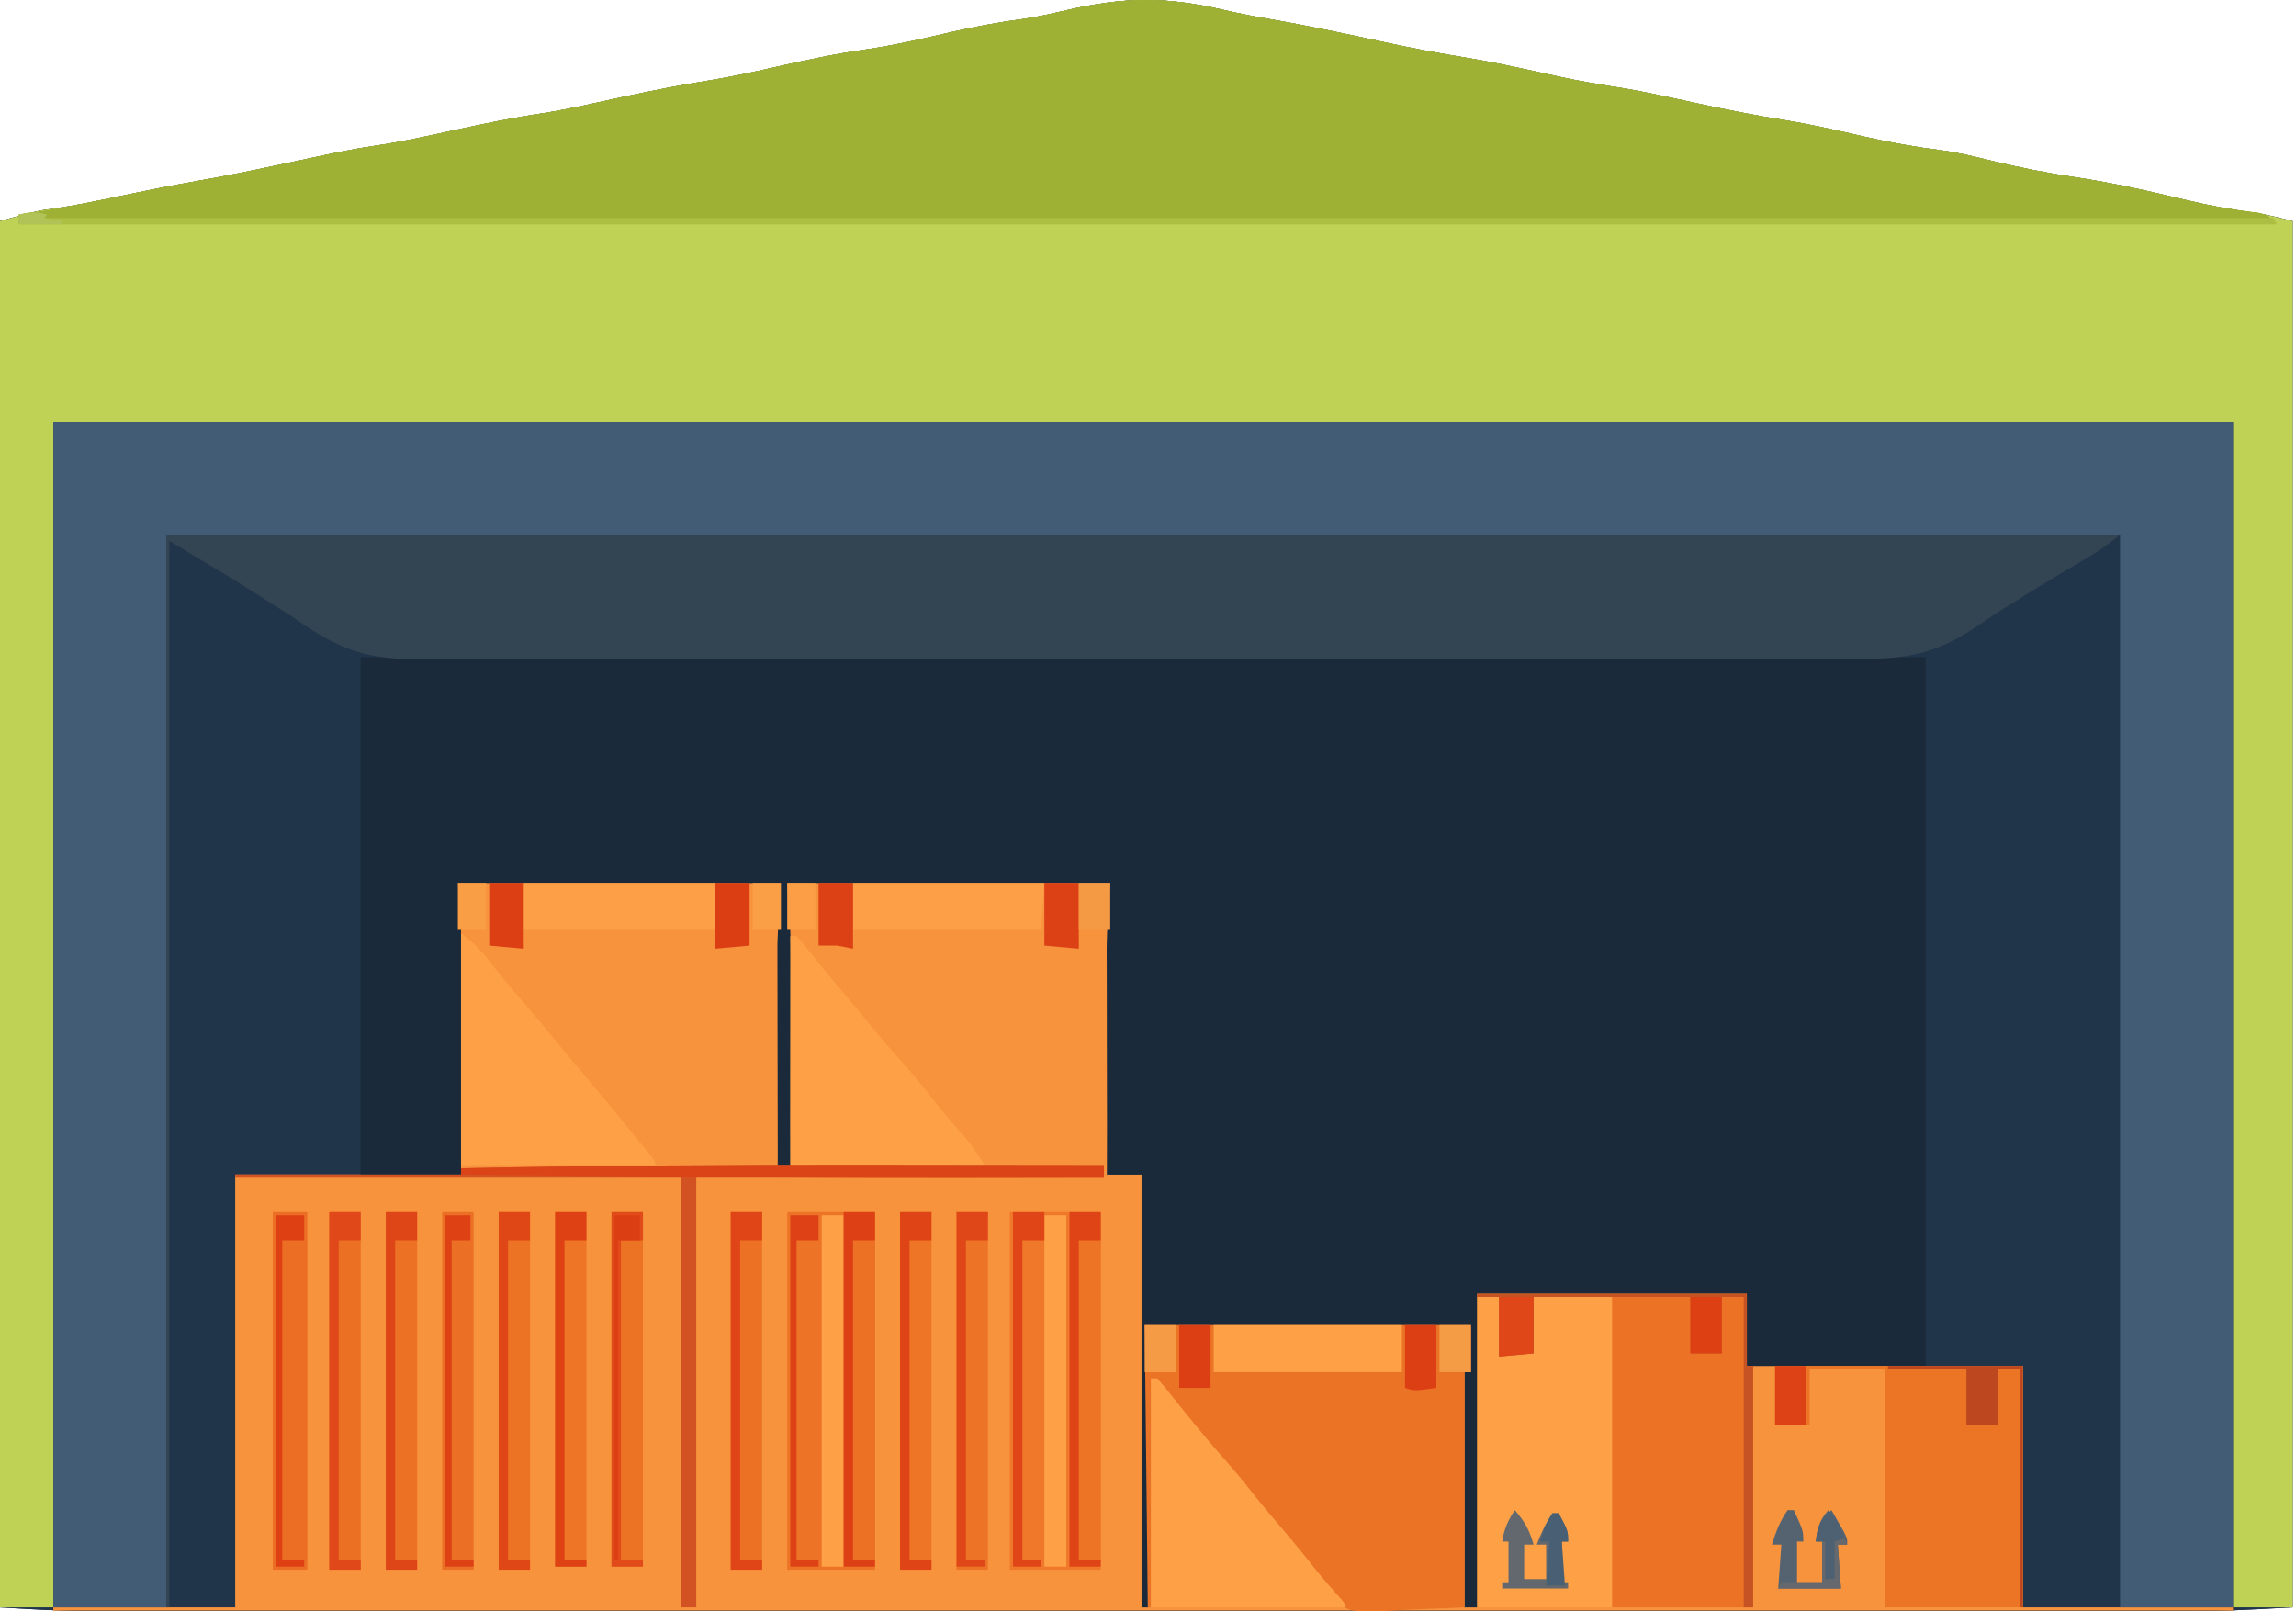 <svg width="57" height="40" viewBox="0 0 57 40" fill="none" xmlns="http://www.w3.org/2000/svg">
<path d="M30.372 0.245C30.785 0.341 31.198 0.419 31.615 0.491C32.554 0.654 33.484 0.856 34.415 1.058C35.071 1.199 35.726 1.324 36.389 1.431C37.002 1.53 37.607 1.661 38.214 1.795C39.087 1.988 39.087 1.988 39.968 2.138C40.696 2.244 41.412 2.41 42.131 2.566C42.864 2.724 43.595 2.87 44.336 2.988C44.984 3.094 45.623 3.24 46.262 3.388C46.916 3.538 47.563 3.654 48.229 3.736C48.65 3.796 49.057 3.896 49.469 3.999C50.145 4.162 50.816 4.296 51.503 4.398C52.444 4.538 53.363 4.747 54.287 4.97C54.863 5.108 55.429 5.213 56.017 5.289C56.32 5.337 56.617 5.414 56.915 5.488C56.915 16.845 56.915 28.201 56.915 39.902C55.215 39.991 55.215 39.991 54.412 39.989C54.319 39.989 54.227 39.99 54.131 39.99C53.878 39.99 53.625 39.99 53.372 39.99C53.095 39.989 52.818 39.99 52.541 39.99C52.057 39.99 51.574 39.99 51.09 39.99C50.37 39.99 49.651 39.99 48.931 39.99C47.646 39.99 46.36 39.99 45.075 39.99C43.95 39.99 42.825 39.99 41.7 39.99C41.588 39.99 41.588 39.99 41.474 39.99C41.171 39.99 40.867 39.99 40.564 39.99C37.721 39.99 34.877 39.99 32.034 39.99C29.51 39.989 26.985 39.989 24.461 39.99C21.623 39.99 18.784 39.99 15.946 39.99C15.643 39.99 15.34 39.99 15.038 39.99C14.963 39.99 14.889 39.99 14.812 39.99C13.688 39.99 12.564 39.99 11.44 39.99C10.161 39.99 8.883 39.99 7.604 39.99C6.89 39.99 6.175 39.99 5.46 39.99C4.982 39.99 4.504 39.99 4.026 39.99C3.754 39.989 3.482 39.989 3.21 39.99C2.916 39.99 2.621 39.99 2.327 39.989C2.244 39.989 2.162 39.99 2.076 39.99C1.379 39.988 0.7 39.943 0 39.902C0 28.545 0 17.189 0 5.488C0.955 5.228 0.955 5.228 1.348 5.176C1.889 5.099 2.42 4.989 2.954 4.875C3.614 4.736 4.274 4.602 4.939 4.486C5.879 4.322 6.811 4.118 7.744 3.917C8.262 3.806 8.777 3.696 9.301 3.62C9.971 3.523 10.629 3.373 11.29 3.23C12.03 3.07 12.766 2.914 13.517 2.806C14.158 2.702 14.791 2.553 15.425 2.415C16.159 2.257 16.891 2.111 17.632 1.993C18.168 1.905 18.697 1.791 19.227 1.67C19.993 1.495 20.757 1.331 21.536 1.222C22.264 1.115 22.98 0.943 23.697 0.779C24.271 0.648 24.842 0.546 25.426 0.468C25.79 0.413 26.146 0.331 26.505 0.247C27.915 -0.079 28.964 -0.085 30.372 0.245Z" fill="#20354A"/>
<path d="M30.372 0.245C30.785 0.341 31.198 0.419 31.615 0.491C32.554 0.654 33.484 0.856 34.415 1.058C35.071 1.199 35.726 1.324 36.389 1.431C37.002 1.53 37.607 1.661 38.214 1.795C39.087 1.988 39.087 1.988 39.968 2.138C40.696 2.244 41.412 2.41 42.131 2.566C42.864 2.724 43.595 2.87 44.336 2.988C44.984 3.094 45.623 3.24 46.262 3.388C46.916 3.538 47.563 3.654 48.229 3.736C48.65 3.796 49.057 3.896 49.469 3.999C50.145 4.162 50.816 4.296 51.503 4.398C52.444 4.538 53.363 4.747 54.287 4.97C54.863 5.108 55.429 5.213 56.017 5.289C56.32 5.337 56.617 5.414 56.915 5.488C56.915 16.845 56.915 28.201 56.915 39.902C56.426 39.902 55.938 39.902 55.435 39.902C55.435 30.19 55.435 20.477 55.435 10.471C37.578 10.471 19.722 10.471 1.324 10.471C1.324 20.183 1.324 29.895 1.324 39.902C0.887 39.902 0.45 39.902 0 39.902C0 28.545 0 17.189 0 5.488C0.955 5.228 0.955 5.228 1.348 5.176C1.889 5.099 2.42 4.989 2.954 4.875C3.614 4.736 4.274 4.602 4.939 4.486C5.879 4.322 6.811 4.118 7.744 3.917C8.262 3.806 8.777 3.696 9.301 3.62C9.971 3.523 10.629 3.373 11.29 3.23C12.03 3.07 12.766 2.914 13.517 2.806C14.158 2.702 14.791 2.553 15.425 2.415C16.159 2.257 16.891 2.111 17.632 1.993C18.168 1.905 18.697 1.791 19.227 1.67C19.993 1.495 20.757 1.331 21.536 1.222C22.264 1.115 22.98 0.943 23.697 0.779C24.271 0.648 24.842 0.546 25.426 0.468C25.79 0.413 26.146 0.331 26.505 0.247C27.915 -0.079 28.964 -0.085 30.372 0.245Z" fill="#BFD255"/>
<path d="M11.367 21.916C14.014 21.916 16.66 21.916 19.387 21.916C19.361 24.229 19.335 26.541 19.309 28.924C19.412 28.924 19.515 28.924 19.62 28.924C19.595 26.611 19.569 24.299 19.543 21.916C22.189 21.916 24.835 21.916 27.562 21.916C27.536 24.306 27.511 26.695 27.484 29.157C27.767 29.157 28.049 29.157 28.34 29.157C28.34 32.703 28.34 36.249 28.34 39.902C28.392 39.902 28.443 39.902 28.496 39.902C28.471 37.589 28.445 35.277 28.418 32.894C31.09 32.894 33.763 32.894 36.516 32.894C36.516 33.28 36.516 33.665 36.516 34.062C36.464 34.062 36.413 34.062 36.36 34.062C36.36 35.989 36.36 37.916 36.36 39.902C36.463 39.902 36.566 39.902 36.671 39.902C36.671 37.332 36.671 34.763 36.671 32.116C38.881 32.116 41.091 32.116 43.367 32.116C43.367 32.707 43.367 33.298 43.367 33.907C45.628 33.907 47.889 33.907 50.219 33.907C50.219 35.885 50.219 37.863 50.219 39.902C51.94 39.902 53.662 39.902 55.435 39.902C55.435 39.927 55.435 39.953 55.435 39.98C37.578 39.98 19.722 39.98 1.324 39.98C1.324 39.954 1.324 39.928 1.324 39.902C2.814 39.902 4.304 39.902 5.839 39.902C5.839 36.356 5.839 32.81 5.839 29.157C7.689 29.157 9.539 29.157 11.445 29.157C11.419 26.768 11.394 24.378 11.367 21.916Z" fill="#F7923D"/>
<path d="M8.954 16.311C21.775 16.311 34.596 16.311 47.805 16.311C47.805 22.117 47.805 27.924 47.805 33.907C46.341 33.907 44.876 33.907 43.367 33.907C43.367 33.316 43.367 32.725 43.367 32.116C41.158 32.116 38.948 32.116 36.671 32.116C36.671 34.685 36.671 37.255 36.671 39.902C36.569 39.902 36.466 39.902 36.36 39.902C36.36 37.975 36.36 36.048 36.36 34.062C36.411 34.062 36.463 34.062 36.516 34.062C36.516 33.677 36.516 33.292 36.516 32.895C33.843 32.895 31.171 32.895 28.418 32.895C28.444 33.28 28.47 33.665 28.496 34.062C28.502 34.285 28.505 34.508 28.505 34.731C28.505 34.788 28.505 34.845 28.505 34.904C28.505 35.087 28.504 35.271 28.504 35.454C28.504 35.583 28.504 35.712 28.503 35.842C28.503 36.178 28.502 36.514 28.502 36.849C28.501 37.194 28.5 37.539 28.5 37.883C28.499 38.556 28.498 39.229 28.496 39.902C28.445 39.902 28.393 39.902 28.34 39.902C28.34 36.356 28.34 32.81 28.34 29.157C28.058 29.157 27.775 29.157 27.484 29.157C27.482 28.386 27.481 27.614 27.48 26.842C27.48 26.484 27.479 26.125 27.478 25.767C27.477 25.42 27.477 25.073 27.477 24.727C27.477 24.595 27.476 24.464 27.476 24.332C27.475 24.146 27.475 23.96 27.475 23.774C27.475 23.722 27.475 23.669 27.474 23.615C27.476 23.045 27.524 22.49 27.562 21.916C24.916 21.916 22.269 21.916 19.543 21.916C19.568 22.302 19.594 22.687 19.62 23.084C19.626 23.307 19.63 23.53 19.629 23.753C19.629 23.81 19.629 23.867 19.629 23.926C19.629 24.109 19.629 24.293 19.628 24.476C19.628 24.605 19.628 24.734 19.628 24.863C19.627 25.2 19.627 25.535 19.626 25.872C19.625 26.216 19.625 26.561 19.624 26.905C19.623 27.578 19.622 28.251 19.62 28.924C19.518 28.924 19.415 28.924 19.309 28.924C19.307 28.183 19.306 27.441 19.305 26.7C19.305 26.356 19.304 26.012 19.303 25.667C19.302 25.334 19.302 25.001 19.302 24.668C19.301 24.542 19.301 24.415 19.301 24.289C19.3 24.11 19.3 23.932 19.3 23.753C19.3 23.652 19.3 23.551 19.3 23.447C19.313 22.936 19.353 22.426 19.387 21.916C16.74 21.916 14.094 21.916 11.367 21.916C11.393 22.302 11.419 22.687 11.445 23.084C11.451 23.315 11.455 23.544 11.454 23.774C11.454 23.834 11.454 23.893 11.454 23.954C11.454 24.145 11.453 24.336 11.453 24.527C11.453 24.661 11.453 24.796 11.453 24.93C11.452 25.28 11.451 25.63 11.451 25.98C11.45 26.338 11.449 26.697 11.449 27.056C11.448 27.756 11.447 28.457 11.445 29.157C10.623 29.157 9.801 29.157 8.954 29.157C8.954 24.918 8.954 20.678 8.954 16.311Z" fill="#1A2A3A"/>
<path d="M1.324 10.471C19.18 10.471 37.037 10.471 55.435 10.471C55.435 20.183 55.435 29.895 55.435 39.902C54.51 39.902 53.585 39.902 52.632 39.902C52.632 31.114 52.632 22.327 52.632 13.274C36.625 13.274 20.619 13.274 4.127 13.274C4.127 22.061 4.127 30.848 4.127 39.902C3.202 39.902 2.277 39.902 1.324 39.902C1.324 30.189 1.324 20.477 1.324 10.471Z" fill="#435C75"/>
<path d="M30.372 0.245C30.785 0.341 31.198 0.419 31.615 0.491C32.554 0.654 33.484 0.856 34.415 1.058C35.071 1.199 35.726 1.324 36.389 1.431C37.002 1.53 37.607 1.661 38.214 1.795C39.087 1.988 39.087 1.988 39.968 2.138C40.696 2.244 41.412 2.41 42.131 2.566C42.864 2.724 43.595 2.87 44.336 2.988C44.984 3.094 45.623 3.24 46.262 3.388C46.916 3.538 47.563 3.654 48.229 3.736C48.65 3.796 49.057 3.896 49.469 3.999C50.145 4.162 50.816 4.296 51.503 4.398C52.444 4.538 53.363 4.747 54.287 4.97C54.876 5.111 55.452 5.213 56.055 5.281C56.292 5.333 56.292 5.333 56.525 5.566C38.026 5.566 19.527 5.566 0.467 5.566C0.467 5.489 0.467 5.412 0.467 5.333C0.542 5.321 0.617 5.31 0.694 5.298C1.561 5.161 2.417 4.988 3.276 4.808C3.829 4.692 4.382 4.583 4.939 4.486C5.879 4.322 6.811 4.118 7.744 3.917C8.262 3.806 8.777 3.696 9.301 3.62C9.971 3.523 10.629 3.373 11.29 3.23C12.03 3.07 12.766 2.914 13.517 2.806C14.158 2.702 14.791 2.553 15.425 2.415C16.159 2.257 16.891 2.111 17.632 1.993C18.168 1.905 18.697 1.791 19.227 1.67C19.993 1.495 20.757 1.331 21.536 1.222C22.264 1.115 22.98 0.943 23.697 0.779C24.271 0.648 24.842 0.546 25.426 0.468C25.79 0.413 26.146 0.331 26.505 0.247C27.915 -0.079 28.964 -0.085 30.372 0.245Z" fill="#9EB134"/>
<path d="M4.127 13.274C20.134 13.274 36.14 13.274 52.632 13.274C52.384 13.473 52.175 13.636 51.908 13.793C51.846 13.83 51.783 13.867 51.719 13.905C51.652 13.944 51.586 13.983 51.518 14.023C51.083 14.282 50.648 14.54 50.22 14.81C50.121 14.872 50.022 14.934 49.923 14.996C49.642 15.169 49.368 15.348 49.097 15.537C48.126 16.194 47.381 16.369 46.222 16.351C46.061 16.352 45.9 16.354 45.738 16.356C45.299 16.36 44.86 16.358 44.421 16.355C43.945 16.353 43.47 16.356 42.995 16.358C42.119 16.362 41.243 16.362 40.367 16.36C39.558 16.357 38.749 16.357 37.939 16.358C37.859 16.358 37.859 16.358 37.776 16.358C37.557 16.358 37.339 16.358 37.12 16.359C35.072 16.362 33.025 16.359 30.977 16.354C29.161 16.35 27.345 16.35 25.529 16.355C23.485 16.36 21.441 16.361 19.396 16.359C19.178 16.358 18.96 16.358 18.742 16.358C18.688 16.358 18.634 16.358 18.579 16.358C17.77 16.356 16.962 16.358 16.154 16.36C15.233 16.363 14.313 16.362 13.393 16.357C12.925 16.355 12.456 16.354 11.987 16.357C11.557 16.359 11.127 16.358 10.697 16.353C10.542 16.352 10.387 16.352 10.233 16.355C9.087 16.37 8.355 16.074 7.418 15.421C7.186 15.261 6.949 15.111 6.71 14.962C6.393 14.764 6.077 14.564 5.762 14.364C5.248 14.056 4.734 13.747 4.204 13.43C4.204 22.166 4.204 30.901 4.204 39.902C4.179 39.902 4.153 39.902 4.127 39.902C4.127 31.115 4.127 22.327 4.127 13.274Z" fill="#334453"/>
<path d="M28.418 32.894C31.09 32.894 33.763 32.894 36.516 32.894C36.516 33.28 36.516 33.665 36.516 34.062C36.464 34.062 36.413 34.062 36.36 34.062C36.36 35.989 36.36 37.916 36.36 39.902C35.889 39.921 35.419 39.94 34.934 39.96C34.788 39.969 34.641 39.977 34.49 39.986C33.5 40.019 33.5 40.019 33.122 39.7C32.9 39.475 32.721 39.23 32.545 38.967C32.469 38.867 32.393 38.766 32.316 38.666C32.282 38.617 32.247 38.569 32.211 38.52C32.024 38.274 31.822 38.043 31.62 37.809C31.29 37.427 30.968 37.04 30.655 36.644C30.501 36.451 30.341 36.265 30.18 36.079C30.021 35.893 29.867 35.703 29.713 35.512C29.433 35.168 29.143 34.837 28.841 34.512C28.73 34.374 28.73 34.374 28.73 34.218C28.678 34.218 28.627 34.218 28.574 34.218C28.574 36.094 28.574 37.969 28.574 39.902C28.548 39.902 28.523 39.902 28.496 39.902C28.471 37.589 28.445 35.277 28.418 32.894Z" fill="#EB7325"/>
<path d="M36.671 32.116C38.881 32.116 41.091 32.116 43.367 32.116C43.367 32.707 43.367 33.298 43.367 33.907C43.419 33.907 43.47 33.907 43.523 33.907C43.523 35.885 43.523 37.863 43.523 39.902C42.367 39.902 41.211 39.902 40.019 39.902C40.019 37.358 40.019 34.814 40.019 32.194C39.377 32.194 38.735 32.194 38.073 32.194C38.073 32.656 38.073 33.119 38.073 33.595C37.79 33.621 37.508 33.647 37.216 33.673C37.216 33.185 37.216 32.697 37.216 32.194C37.036 32.194 36.857 32.194 36.671 32.194C36.671 32.168 36.671 32.142 36.671 32.116Z" fill="#EC7325"/>
<path d="M36.671 32.194C36.851 32.194 37.031 32.194 37.216 32.194C37.216 32.682 37.216 33.17 37.216 33.673C37.268 33.647 37.319 33.622 37.372 33.595C37.603 33.595 37.835 33.595 38.073 33.595C38.073 33.133 38.073 32.67 38.073 32.194C38.715 32.194 39.358 32.194 40.019 32.194C40.019 34.737 40.019 37.281 40.019 39.902C38.914 39.902 37.81 39.902 36.671 39.902C36.671 37.358 36.671 34.814 36.671 32.194Z" fill="#FDA046"/>
<path d="M44.068 33.907C46.098 33.907 48.127 33.907 50.219 33.907C50.219 35.885 50.219 37.863 50.219 39.902C49.088 39.902 47.958 39.902 46.793 39.902C46.793 37.949 46.793 35.996 46.793 33.984C46.176 33.984 45.56 33.984 44.924 33.984C44.924 34.447 44.924 34.909 44.924 35.386C44.642 35.386 44.359 35.386 44.068 35.386C44.068 34.898 44.068 34.41 44.068 33.907Z" fill="#EC7425"/>
<path d="M25.07 30.092C25.816 30.092 26.561 30.092 27.328 30.092C27.328 33.021 27.328 35.95 27.328 38.967C26.583 38.967 25.838 38.967 25.07 38.967C25.07 36.038 25.07 33.109 25.07 30.092Z" fill="#EF782A"/>
<path d="M19.543 30.092C20.262 30.092 20.981 30.092 21.723 30.092C21.723 33.021 21.723 35.95 21.723 38.967C21.003 38.967 20.284 38.967 19.543 38.967C19.543 36.038 19.543 33.109 19.543 30.092Z" fill="#ED7327"/>
<path d="M11.445 23.162C11.731 23.391 11.901 23.537 12.112 23.814C12.373 24.148 12.643 24.472 12.92 24.792C13.258 25.184 13.589 25.581 13.915 25.982C14.114 26.225 14.317 26.465 14.521 26.705C14.902 27.154 15.278 27.609 15.65 28.067C15.71 28.141 15.77 28.215 15.831 28.291C15.889 28.361 15.946 28.432 16.005 28.505C16.056 28.569 16.108 28.632 16.161 28.698C16.272 28.846 16.272 28.846 16.272 28.924C14.679 28.924 13.086 28.924 11.445 28.924C11.445 27.022 11.445 25.121 11.445 23.162Z" fill="#FEA046"/>
<path d="M19.62 23.24C19.672 23.24 19.723 23.24 19.776 23.24C19.883 23.357 19.984 23.48 20.083 23.605C20.176 23.722 20.176 23.722 20.272 23.842C20.305 23.884 20.339 23.925 20.373 23.968C20.547 24.183 20.726 24.392 20.905 24.602C21.172 24.916 21.434 25.232 21.693 25.551C21.92 25.83 22.152 26.099 22.394 26.364C22.654 26.65 22.894 26.943 23.127 27.25C23.353 27.538 23.592 27.815 23.832 28.091C23.867 28.132 23.902 28.172 23.938 28.214C23.968 28.25 23.999 28.285 24.031 28.322C24.181 28.514 24.312 28.721 24.448 28.924C22.855 28.924 21.262 28.924 19.62 28.924C19.62 27.048 19.62 25.172 19.62 23.24Z" fill="#FEA046"/>
<path d="M28.574 34.218C28.625 34.218 28.677 34.218 28.73 34.218C28.838 34.337 28.941 34.461 29.041 34.588C29.104 34.666 29.166 34.744 29.23 34.824C29.263 34.865 29.296 34.907 29.33 34.949C29.706 35.418 30.093 35.88 30.491 36.33C30.739 36.61 30.971 36.901 31.203 37.195C31.4 37.439 31.602 37.678 31.805 37.916C32.115 38.279 32.416 38.648 32.712 39.022C32.902 39.257 33.102 39.483 33.304 39.707C33.401 39.824 33.401 39.824 33.401 39.902C31.808 39.902 30.215 39.902 28.574 39.902C28.574 38.026 28.574 36.151 28.574 34.218Z" fill="#FDA046"/>
<path d="M21.628 28.918C22.261 28.919 22.893 28.919 23.526 28.92C24.82 28.921 26.113 28.922 27.406 28.924C27.406 29.026 27.406 29.129 27.406 29.235C24.066 29.235 20.726 29.235 17.285 29.235C17.285 32.755 17.285 36.275 17.285 39.902C17.156 39.902 17.028 39.902 16.895 39.902C16.895 36.382 16.895 32.862 16.895 29.235C13.247 29.235 9.598 29.235 5.839 29.235C5.839 29.209 5.839 29.184 5.839 29.157C7.689 29.157 9.539 29.157 11.445 29.157C11.445 29.106 11.445 29.055 11.445 29.002C14.84 28.934 18.233 28.913 21.628 28.918Z" fill="#D25223"/>
<path d="M6.774 30.092C7.056 30.092 7.339 30.092 7.63 30.092C7.63 33.021 7.63 35.95 7.63 38.967C7.348 38.967 7.065 38.967 6.774 38.967C6.774 36.038 6.774 33.109 6.774 30.092Z" fill="#EB6E24"/>
<path d="M18.141 30.092C18.398 30.092 18.655 30.092 18.92 30.092C18.92 33.021 18.92 35.95 18.92 38.967C18.663 38.967 18.406 38.967 18.141 38.967C18.141 36.038 18.141 33.109 18.141 30.092Z" fill="#EC7124"/>
<path d="M23.747 30.092C24.004 30.092 24.261 30.092 24.526 30.092C24.526 33.021 24.526 35.95 24.526 38.967C24.268 38.967 24.012 38.967 23.747 38.967C23.747 36.038 23.747 33.109 23.747 30.092Z" fill="#ED7426"/>
<path d="M22.345 30.092C22.602 30.092 22.859 30.092 23.124 30.092C23.124 33.021 23.124 35.95 23.124 38.967C22.867 38.967 22.61 38.967 22.345 38.967C22.345 36.038 22.345 33.109 22.345 30.092Z" fill="#ED7525"/>
<path d="M12.38 30.092C12.636 30.092 12.893 30.092 13.158 30.092C13.158 33.021 13.158 35.95 13.158 38.967C12.901 38.967 12.644 38.967 12.38 38.967C12.38 36.038 12.38 33.109 12.38 30.092Z" fill="#EC7224"/>
<path d="M10.978 30.092C11.235 30.092 11.492 30.092 11.757 30.092C11.757 33.021 11.757 35.95 11.757 38.967C11.5 38.967 11.243 38.967 10.978 38.967C10.978 36.038 10.978 33.109 10.978 30.092Z" fill="#EB6F24"/>
<path d="M9.577 30.092C9.834 30.092 10.091 30.092 10.355 30.092C10.355 33.021 10.355 35.95 10.355 38.967C10.098 38.967 9.841 38.967 9.577 38.967C9.577 36.038 9.577 33.109 9.577 30.092Z" fill="#EC7124"/>
<path d="M8.175 30.092C8.432 30.092 8.689 30.092 8.954 30.092C8.954 33.021 8.954 35.95 8.954 38.967C8.697 38.967 8.44 38.967 8.175 38.967C8.175 36.038 8.175 33.109 8.175 30.092Z" fill="#EC7024"/>
<path d="M15.182 30.092C15.439 30.092 15.696 30.092 15.961 30.092C15.961 32.995 15.961 35.898 15.961 38.89C15.704 38.89 15.447 38.89 15.182 38.89C15.182 35.986 15.182 33.083 15.182 30.092Z" fill="#EC7324"/>
<path d="M13.781 30.092C14.038 30.092 14.295 30.092 14.559 30.092C14.559 32.995 14.559 35.898 14.559 38.89C14.303 38.89 14.046 38.89 13.781 38.89C13.781 35.986 13.781 33.083 13.781 30.092Z" fill="#ED7525"/>
<path d="M13.002 21.916C14.57 21.916 16.137 21.916 17.752 21.916C17.752 22.302 17.752 22.687 17.752 23.084C16.184 23.084 14.617 23.084 13.002 23.084C13.002 22.699 13.002 22.314 13.002 21.916Z" fill="#FC9F46"/>
<path d="M21.177 21.916C22.745 21.916 24.312 21.916 25.927 21.916C25.901 22.302 25.875 22.687 25.849 23.084C24.307 23.084 22.766 23.084 21.177 23.084C21.177 22.699 21.177 22.314 21.177 21.916Z" fill="#FC9F46"/>
<path d="M30.131 32.894C31.673 32.894 33.215 32.894 34.803 32.894C34.803 33.28 34.803 33.665 34.803 34.062C33.261 34.062 31.72 34.062 30.131 34.062C30.131 33.677 30.131 33.291 30.131 32.894Z" fill="#FDA046"/>
<path d="M25.927 30.169C26.107 30.169 26.287 30.169 26.472 30.169C26.472 33.047 26.472 35.925 26.472 38.89C26.292 38.89 26.112 38.89 25.927 38.89C25.927 36.012 25.927 33.134 25.927 30.169Z" fill="#FEA046"/>
<path d="M20.399 30.169C20.579 30.169 20.759 30.169 20.944 30.169C20.944 33.047 20.944 35.925 20.944 38.89C20.764 38.89 20.584 38.89 20.399 38.89C20.399 36.012 20.399 33.134 20.399 30.169Z" fill="#FEA146"/>
<path d="M1.168 5.333C1.142 5.358 1.117 5.384 1.09 5.41C19.358 5.41 37.626 5.41 56.447 5.41C56.473 5.462 56.499 5.513 56.525 5.566C38.026 5.566 19.527 5.566 0.467 5.566C0.467 5.489 0.467 5.412 0.467 5.333C0.73 5.267 0.909 5.246 1.168 5.333Z" fill="#ACBF42"/>
<path d="M36.671 32.116C38.881 32.116 41.091 32.116 43.367 32.116C43.367 32.707 43.367 33.298 43.367 33.907C43.419 33.907 43.47 33.907 43.523 33.907C43.523 35.885 43.523 37.863 43.523 39.902C43.446 39.902 43.369 39.902 43.289 39.902C43.289 37.358 43.289 34.814 43.289 32.194C43.109 32.194 42.93 32.194 42.744 32.194C42.744 32.656 42.744 33.119 42.744 33.595C42.487 33.595 42.23 33.595 41.966 33.595C41.966 33.133 41.966 32.67 41.966 32.194C40.681 32.194 39.396 32.194 38.073 32.194C38.073 32.656 38.073 33.119 38.073 33.595C37.79 33.621 37.508 33.647 37.216 33.673C37.216 33.185 37.216 32.697 37.216 32.194C37.036 32.194 36.857 32.194 36.671 32.194C36.671 32.168 36.671 32.142 36.671 32.116Z" fill="#C55323"/>
<path d="M26.783 30.792C26.963 30.792 27.143 30.792 27.328 30.792C27.328 33.413 27.328 36.034 27.328 38.734C27.148 38.734 26.969 38.734 26.783 38.734C26.783 36.113 26.783 33.492 26.783 30.792Z" fill="#ED7425"/>
<path d="M21.177 30.792C21.357 30.792 21.537 30.792 21.723 30.792C21.723 33.413 21.723 36.034 21.723 38.734C21.543 38.734 21.363 38.734 21.177 38.734C21.177 36.113 21.177 33.492 21.177 30.792Z" fill="#EC7124"/>
<path d="M21.628 28.918C22.261 28.919 22.894 28.919 23.526 28.92C24.82 28.921 26.113 28.922 27.406 28.924C27.406 29.026 27.406 29.129 27.406 29.235C26.25 29.238 25.093 29.239 23.937 29.24C23.849 29.24 23.762 29.24 23.672 29.24C20.767 29.242 17.863 29.227 14.959 29.196C14.87 29.195 14.78 29.194 14.689 29.193C13.607 29.182 12.526 29.17 11.445 29.157C11.445 29.106 11.445 29.055 11.445 29.002C14.84 28.934 18.233 28.913 21.628 28.918Z" fill="#DB4417"/>
<path d="M12.38 30.092C12.636 30.092 12.893 30.092 13.158 30.092C13.158 30.323 13.158 30.554 13.158 30.792C12.978 30.792 12.798 30.792 12.613 30.792C12.613 33.413 12.613 36.034 12.613 38.734C12.793 38.734 12.973 38.734 13.158 38.734C13.158 38.811 13.158 38.888 13.158 38.967C12.901 38.967 12.644 38.967 12.38 38.967C12.38 36.038 12.38 33.109 12.38 30.092Z" fill="#E04717"/>
<path d="M9.577 30.092C9.834 30.092 10.091 30.092 10.355 30.092C10.355 30.323 10.355 30.554 10.355 30.792C10.175 30.792 9.996 30.792 9.81 30.792C9.81 33.413 9.81 36.034 9.81 38.734C9.99 38.734 10.17 38.734 10.355 38.734C10.355 38.811 10.355 38.888 10.355 38.967C10.098 38.967 9.841 38.967 9.577 38.967C9.577 36.038 9.577 33.109 9.577 30.092Z" fill="#DF4617"/>
<path d="M22.345 30.092C22.602 30.092 22.859 30.092 23.124 30.092C23.124 30.323 23.124 30.554 23.124 30.792C22.944 30.792 22.764 30.792 22.579 30.792C22.579 33.413 22.579 36.034 22.579 38.734C22.759 38.734 22.939 38.734 23.124 38.734C23.124 38.811 23.124 38.888 23.124 38.967C22.867 38.967 22.61 38.967 22.345 38.967C22.345 36.038 22.345 33.109 22.345 30.092Z" fill="#DE4416"/>
<path d="M18.141 30.092C18.398 30.092 18.655 30.092 18.92 30.092C18.92 30.323 18.92 30.554 18.92 30.792C18.74 30.792 18.56 30.792 18.375 30.792C18.375 33.413 18.375 36.034 18.375 38.734C18.555 38.734 18.734 38.734 18.92 38.734C18.92 38.811 18.92 38.888 18.92 38.967C18.663 38.967 18.406 38.967 18.141 38.967C18.141 36.038 18.141 33.109 18.141 30.092Z" fill="#DF4517"/>
<path d="M8.175 30.092C8.432 30.092 8.689 30.092 8.954 30.092C8.954 30.323 8.954 30.554 8.954 30.792C8.774 30.792 8.594 30.792 8.409 30.792C8.409 33.413 8.409 36.034 8.409 38.734C8.589 38.734 8.768 38.734 8.954 38.734C8.954 38.811 8.954 38.888 8.954 38.967C8.697 38.967 8.44 38.967 8.175 38.967C8.175 36.038 8.175 33.109 8.175 30.092Z" fill="#E04819"/>
<path d="M15.182 30.092C15.439 30.092 15.696 30.092 15.961 30.092C15.961 30.323 15.961 30.554 15.961 30.792C15.781 30.792 15.601 30.792 15.416 30.792C15.416 33.413 15.416 36.034 15.416 38.734C15.596 38.734 15.776 38.734 15.961 38.734C15.961 38.785 15.961 38.837 15.961 38.89C15.704 38.89 15.447 38.89 15.182 38.89C15.182 35.986 15.182 33.083 15.182 30.092Z" fill="#E14B19"/>
<path d="M26.55 30.092C26.807 30.092 27.064 30.092 27.328 30.092C27.328 30.323 27.328 30.554 27.328 30.792C27.148 30.792 26.969 30.792 26.783 30.792C26.783 33.413 26.783 36.034 26.783 38.734C26.963 38.734 27.143 38.734 27.328 38.734C27.328 38.785 27.328 38.837 27.328 38.89C27.072 38.89 26.814 38.89 26.55 38.89C26.55 35.986 26.55 33.083 26.55 30.092Z" fill="#DE4415"/>
<path d="M20.944 30.092C21.201 30.092 21.458 30.092 21.723 30.092C21.723 30.323 21.723 30.554 21.723 30.792C21.543 30.792 21.363 30.792 21.177 30.792C21.177 33.413 21.177 36.034 21.177 38.734C21.357 38.734 21.537 38.734 21.723 38.734C21.723 38.785 21.723 38.837 21.723 38.89C21.466 38.89 21.209 38.89 20.944 38.89C20.944 35.986 20.944 33.083 20.944 30.092Z" fill="#DD4014"/>
<path d="M13.781 30.092C14.038 30.092 14.295 30.092 14.559 30.092C14.559 30.323 14.559 30.554 14.559 30.792C14.38 30.792 14.2 30.792 14.014 30.792C14.014 33.413 14.014 36.034 14.014 38.734C14.194 38.734 14.374 38.734 14.559 38.734C14.559 38.785 14.559 38.837 14.559 38.89C14.303 38.89 14.046 38.89 13.781 38.89C13.781 35.986 13.781 33.083 13.781 30.092Z" fill="#DE4214"/>
<path d="M23.747 30.092C24.004 30.092 24.261 30.092 24.526 30.092C24.526 30.323 24.526 30.554 24.526 30.792C24.346 30.792 24.166 30.792 23.98 30.792C23.98 33.413 23.98 36.034 23.98 38.734C24.135 38.734 24.289 38.734 24.448 38.734C24.448 38.785 24.448 38.837 24.448 38.89C24.216 38.89 23.985 38.89 23.747 38.89C23.747 35.986 23.747 33.083 23.747 30.092Z" fill="#E04718"/>
<path d="M25.148 30.092C25.405 30.092 25.662 30.092 25.927 30.092C25.927 30.323 25.927 30.554 25.927 30.792C25.747 30.792 25.567 30.792 25.382 30.792C25.382 33.413 25.382 36.034 25.382 38.734C25.536 38.734 25.69 38.734 25.849 38.734C25.849 38.785 25.849 38.837 25.849 38.89C25.618 38.89 25.387 38.89 25.148 38.89C25.148 35.986 25.148 33.083 25.148 30.092Z" fill="#DF4516"/>
<path d="M37.606 37.488C37.847 37.761 37.975 37.993 38.073 38.344C37.996 38.344 37.919 38.344 37.839 38.344C37.839 38.627 37.839 38.91 37.839 39.201C38.019 39.201 38.199 39.201 38.384 39.201C38.384 38.918 38.384 38.636 38.384 38.344C38.307 38.344 38.23 38.344 38.151 38.344C38.254 38.065 38.371 37.812 38.54 37.566C38.591 37.566 38.643 37.566 38.696 37.566C38.929 38.004 38.929 38.004 38.929 38.267C38.878 38.267 38.827 38.267 38.774 38.267C38.774 38.601 38.774 38.935 38.774 39.279C38.825 39.279 38.876 39.279 38.929 39.279C38.929 39.33 38.929 39.382 38.929 39.434C38.39 39.434 37.85 39.434 37.294 39.434C37.294 39.383 37.294 39.332 37.294 39.279C37.346 39.279 37.397 39.279 37.45 39.279C37.45 38.945 37.45 38.611 37.45 38.267C37.399 38.267 37.347 38.267 37.294 38.267C37.338 37.958 37.435 37.748 37.606 37.488Z" fill="#62686D"/>
<path d="M44.379 37.488C44.431 37.488 44.482 37.488 44.535 37.488C44.769 38.004 44.769 38.004 44.769 38.267C44.717 38.267 44.666 38.267 44.613 38.267C44.613 38.601 44.613 38.935 44.613 39.279C44.819 39.279 45.024 39.279 45.236 39.279C45.236 38.945 45.236 38.611 45.236 38.267C45.184 38.267 45.133 38.267 45.08 38.267C45.114 37.897 45.183 37.728 45.469 37.488C45.535 37.601 45.599 37.715 45.664 37.829C45.718 37.923 45.718 37.923 45.773 38.02C45.859 38.189 45.859 38.189 45.859 38.344C45.782 38.344 45.705 38.344 45.625 38.344C45.664 38.884 45.664 38.884 45.703 39.434C45.189 39.434 44.675 39.434 44.146 39.434C44.172 39.075 44.197 38.715 44.224 38.344C44.147 38.344 44.069 38.344 43.99 38.344C44.085 38.031 44.189 37.757 44.379 37.488Z" fill="#556371"/>
<path d="M46.871 33.907C47.976 33.907 49.081 33.907 50.219 33.907C50.219 35.885 50.219 37.863 50.219 39.902C50.193 39.902 50.167 39.902 50.141 39.902C50.141 37.949 50.141 35.996 50.141 33.984C49.961 33.984 49.781 33.984 49.596 33.984C49.596 34.447 49.596 34.909 49.596 35.386C49.339 35.386 49.082 35.386 48.817 35.386C48.817 34.923 48.817 34.461 48.817 33.984C48.175 33.984 47.533 33.984 46.871 33.984C46.871 33.959 46.871 33.933 46.871 33.907Z" fill="#BD4820"/>
<path d="M19.62 30.169C19.852 30.169 20.083 30.169 20.321 30.169C20.321 30.375 20.321 30.581 20.321 30.792C20.141 30.792 19.961 30.792 19.776 30.792C19.776 33.413 19.776 36.034 19.776 38.734C19.956 38.734 20.136 38.734 20.321 38.734C20.321 38.785 20.321 38.837 20.321 38.89C20.09 38.89 19.859 38.89 19.62 38.89C19.62 36.012 19.62 33.134 19.62 30.169Z" fill="#DE4115"/>
<path d="M6.852 30.169C7.083 30.169 7.314 30.169 7.552 30.169C7.552 30.375 7.552 30.581 7.552 30.792C7.372 30.792 7.193 30.792 7.007 30.792C7.007 33.413 7.007 36.034 7.007 38.734C7.187 38.734 7.367 38.734 7.552 38.734C7.552 38.785 7.552 38.837 7.552 38.89C7.321 38.89 7.09 38.89 6.852 38.89C6.852 36.012 6.852 33.134 6.852 30.169Z" fill="#DE4014"/>
<path d="M11.056 30.169C11.261 30.169 11.467 30.169 11.679 30.169C11.679 30.375 11.679 30.581 11.679 30.792C11.525 30.792 11.37 30.792 11.212 30.792C11.212 33.413 11.212 36.034 11.212 38.734C11.392 38.734 11.571 38.734 11.757 38.734C11.757 38.785 11.757 38.837 11.757 38.89C11.525 38.89 11.294 38.89 11.056 38.89C11.056 36.012 11.056 33.134 11.056 30.169Z" fill="#DD4114"/>
<path d="M25.927 21.916C26.209 21.916 26.492 21.916 26.783 21.916C26.783 22.456 26.783 22.995 26.783 23.551C26.501 23.526 26.218 23.5 25.927 23.474C25.927 22.96 25.927 22.446 25.927 21.916Z" fill="#DC4115"/>
<path d="M17.752 21.916C18.034 21.916 18.317 21.916 18.608 21.916C18.608 22.43 18.608 22.944 18.608 23.474C18.326 23.499 18.043 23.525 17.752 23.551C17.752 23.012 17.752 22.472 17.752 21.916Z" fill="#DB3E13"/>
<path d="M12.146 21.916C12.429 21.916 12.711 21.916 13.002 21.916C13.002 22.456 13.002 22.995 13.002 23.551C12.72 23.526 12.437 23.5 12.146 23.474C12.146 22.96 12.146 22.446 12.146 21.916Z" fill="#DC3F14"/>
<path d="M20.321 21.916C20.604 21.916 20.886 21.916 21.177 21.916C21.177 22.456 21.177 22.995 21.177 23.551C21.049 23.526 20.921 23.5 20.788 23.474C20.634 23.474 20.48 23.474 20.321 23.474C20.321 22.96 20.321 22.446 20.321 21.916Z" fill="#DC4015"/>
<path d="M34.881 32.894C35.138 32.894 35.395 32.894 35.659 32.894C35.659 33.408 35.659 33.922 35.659 34.452C35.114 34.529 35.114 34.529 34.881 34.452C34.881 33.938 34.881 33.424 34.881 32.894Z" fill="#DD3F14"/>
<path d="M29.275 32.894C29.532 32.894 29.789 32.894 30.053 32.894C30.053 33.408 30.053 33.922 30.053 34.452C29.797 34.452 29.54 34.452 29.275 34.452C29.275 33.938 29.275 33.424 29.275 32.894Z" fill="#DC3F14"/>
<path d="M37.216 32.194C37.499 32.194 37.782 32.194 38.073 32.194C38.073 32.656 38.073 33.119 38.073 33.595C37.79 33.621 37.508 33.647 37.216 33.673C37.216 33.185 37.216 32.697 37.216 32.194Z" fill="#E04718"/>
<path d="M44.068 33.907C44.325 33.907 44.582 33.907 44.846 33.907C44.846 34.395 44.846 34.883 44.846 35.386C44.59 35.386 44.333 35.386 44.068 35.386C44.068 34.898 44.068 34.41 44.068 33.907Z" fill="#DD4216"/>
<path d="M41.966 32.194C42.223 32.194 42.48 32.194 42.744 32.194C42.744 32.656 42.744 33.119 42.744 33.595C42.487 33.595 42.23 33.595 41.966 33.595C41.966 33.133 41.966 32.67 41.966 32.194Z" fill="#DD4013"/>
<path d="M15.26 30.169C15.466 30.169 15.671 30.169 15.883 30.169C15.883 30.375 15.883 30.581 15.883 30.792C15.703 30.792 15.523 30.792 15.338 30.792C15.338 33.413 15.338 36.034 15.338 38.734C15.312 38.734 15.287 38.734 15.26 38.734C15.26 35.908 15.26 33.081 15.26 30.169Z" fill="#DC3E13"/>
<path d="M35.737 32.894C35.994 32.894 36.251 32.894 36.516 32.894C36.516 33.28 36.516 33.665 36.516 34.062C36.259 34.062 36.002 34.062 35.737 34.062C35.737 33.677 35.737 33.291 35.737 32.894Z" fill="#F49B45"/>
<path d="M28.418 32.894C28.675 32.894 28.932 32.894 29.197 32.894C29.197 33.28 29.197 33.665 29.197 34.062C28.94 34.062 28.683 34.062 28.418 34.062C28.418 33.677 28.418 33.291 28.418 32.894Z" fill="#F59B45"/>
<path d="M26.783 21.916C27.04 21.916 27.297 21.916 27.562 21.916C27.562 22.302 27.562 22.687 27.562 23.084C27.305 23.084 27.048 23.084 26.783 23.084C26.783 22.699 26.783 22.314 26.783 21.916Z" fill="#F59A44"/>
<path d="M19.543 21.916C19.774 21.916 20.005 21.916 20.243 21.916C20.243 22.302 20.243 22.687 20.243 23.084C20.012 23.084 19.781 23.084 19.543 23.084C19.543 22.699 19.543 22.314 19.543 21.916Z" fill="#FB9E45"/>
<path d="M18.686 21.916C18.917 21.916 19.148 21.916 19.387 21.916C19.387 22.302 19.387 22.687 19.387 23.084C19.155 23.084 18.924 23.084 18.686 23.084C18.686 22.699 18.686 22.314 18.686 21.916Z" fill="#FB9F46"/>
<path d="M11.367 21.916C11.599 21.916 11.83 21.916 12.068 21.916C12.068 22.302 12.068 22.687 12.068 23.084C11.837 23.084 11.606 23.084 11.367 23.084C11.367 22.699 11.367 22.314 11.367 21.916Z" fill="#FA9E45"/>
<path d="M38.54 37.566C38.591 37.566 38.643 37.566 38.696 37.566C38.929 38.004 38.929 38.004 38.929 38.267C38.878 38.267 38.827 38.267 38.773 38.267C38.799 38.626 38.825 38.986 38.851 39.357C38.697 39.357 38.543 39.357 38.384 39.357C38.41 38.997 38.436 38.637 38.462 38.267C38.385 38.267 38.308 38.267 38.228 38.267C38.311 38.002 38.385 37.798 38.54 37.566Z" fill="#485F74"/>
<path d="M45.392 37.488C45.618 37.744 45.742 37.924 45.781 38.267C45.704 38.267 45.627 38.267 45.547 38.267C45.547 38.575 45.547 38.883 45.547 39.201C45.47 39.201 45.393 39.201 45.314 39.201C45.314 38.893 45.314 38.584 45.314 38.267C45.237 38.267 45.16 38.267 45.08 38.267C45.117 37.938 45.171 37.737 45.392 37.488Z" fill="#4E6172"/>
<path d="M45.781 38.189C45.806 38.24 45.832 38.292 45.859 38.345C45.782 38.345 45.705 38.345 45.625 38.345C45.664 38.884 45.664 38.884 45.703 39.435C45.189 39.435 44.675 39.435 44.146 39.435C44.171 39.383 44.197 39.332 44.224 39.279C44.558 39.279 44.892 39.279 45.236 39.279C45.236 38.945 45.236 38.611 45.236 38.267C45.261 38.267 45.287 38.267 45.314 38.267C45.314 38.575 45.314 38.883 45.314 39.201C45.391 39.201 45.468 39.201 45.547 39.201C45.547 38.893 45.547 38.584 45.547 38.267C45.624 38.241 45.701 38.215 45.781 38.189Z" fill="#65696D"/>
<path d="M1.168 5.333C1.142 5.358 1.117 5.384 1.09 5.41C1.321 5.449 1.321 5.449 1.557 5.488C1.557 5.514 1.557 5.54 1.557 5.566C1.197 5.566 0.838 5.566 0.467 5.566C0.467 5.489 0.467 5.412 0.467 5.333C0.73 5.267 0.909 5.246 1.168 5.333Z" fill="#B1C256"/>
<path d="M30.372 0.245C30.785 0.341 31.198 0.419 31.615 0.491C32.554 0.654 33.484 0.856 34.415 1.058C35.071 1.199 35.726 1.324 36.389 1.431C37.002 1.53 37.607 1.661 38.214 1.795C39.087 1.988 39.087 1.988 39.968 2.138C40.696 2.244 41.412 2.41 42.131 2.566C42.864 2.724 43.595 2.87 44.336 2.988C44.984 3.094 45.623 3.24 46.262 3.388C46.916 3.538 47.563 3.654 48.229 3.736C48.65 3.796 49.057 3.896 49.469 3.999C50.145 4.162 50.816 4.296 51.503 4.398C52.444 4.538 53.363 4.747 54.287 4.97C54.863 5.108 55.429 5.213 56.017 5.289C56.32 5.337 56.617 5.414 56.915 5.488C56.915 16.845 56.915 28.201 56.915 39.902C55.215 39.991 55.215 39.991 54.412 39.989C54.319 39.989 54.227 39.99 54.131 39.99C53.878 39.99 53.625 39.99 53.372 39.99C53.095 39.989 52.818 39.99 52.541 39.99C52.057 39.99 51.574 39.99 51.09 39.99C50.37 39.99 49.651 39.99 48.931 39.99C47.646 39.99 46.36 39.99 45.075 39.99C43.95 39.99 42.825 39.99 41.7 39.99C41.588 39.99 41.588 39.99 41.474 39.99C41.171 39.99 40.867 39.99 40.564 39.99C37.721 39.99 34.877 39.99 32.034 39.99C29.51 39.989 26.985 39.989 24.461 39.99C21.623 39.99 18.784 39.99 15.946 39.99C15.643 39.99 15.34 39.99 15.038 39.99C14.963 39.99 14.889 39.99 14.812 39.99C13.688 39.99 12.564 39.99 11.44 39.99C10.161 39.99 8.883 39.99 7.604 39.99C6.89 39.99 6.175 39.99 5.46 39.99C4.982 39.99 4.504 39.99 4.026 39.99C3.754 39.989 3.482 39.989 3.21 39.99C2.916 39.99 2.621 39.99 2.327 39.989C2.244 39.989 2.162 39.99 2.076 39.99C1.379 39.988 0.7 39.943 0 39.902C0 28.545 0 17.189 0 5.488C0.955 5.228 0.955 5.228 1.348 5.176C1.889 5.099 2.42 4.989 2.954 4.875C3.614 4.736 4.274 4.602 4.939 4.486C5.879 4.322 6.811 4.118 7.744 3.917C8.262 3.806 8.777 3.696 9.301 3.62C9.971 3.523 10.629 3.373 11.29 3.23C12.03 3.07 12.766 2.914 13.517 2.806C14.158 2.702 14.791 2.553 15.425 2.415C16.159 2.257 16.891 2.111 17.632 1.993C18.168 1.905 18.697 1.791 19.227 1.67C19.993 1.495 20.757 1.331 21.536 1.222C22.264 1.115 22.98 0.943 23.697 0.779C24.271 0.648 24.842 0.546 25.426 0.468C25.79 0.413 26.146 0.331 26.505 0.247C27.915 -0.079 28.964 -0.085 30.372 0.245Z" fill="#20354A"/>
<path d="M30.372 0.245C30.785 0.341 31.198 0.419 31.615 0.491C32.554 0.654 33.484 0.856 34.415 1.058C35.071 1.199 35.726 1.324 36.389 1.431C37.002 1.53 37.607 1.661 38.214 1.795C39.087 1.988 39.087 1.988 39.968 2.138C40.696 2.244 41.412 2.41 42.131 2.566C42.864 2.724 43.595 2.87 44.336 2.988C44.984 3.094 45.623 3.24 46.262 3.388C46.916 3.538 47.563 3.654 48.229 3.736C48.65 3.796 49.057 3.896 49.469 3.999C50.145 4.162 50.816 4.296 51.503 4.398C52.444 4.538 53.363 4.747 54.287 4.97C54.863 5.108 55.429 5.213 56.017 5.289C56.32 5.337 56.617 5.414 56.915 5.488C56.915 16.845 56.915 28.201 56.915 39.902C56.426 39.902 55.938 39.902 55.435 39.902C55.435 30.19 55.435 20.477 55.435 10.471C37.578 10.471 19.722 10.471 1.324 10.471C1.324 20.183 1.324 29.895 1.324 39.902C0.887 39.902 0.45 39.902 0 39.902C0 28.545 0 17.189 0 5.488C0.955 5.228 0.955 5.228 1.348 5.176C1.889 5.099 2.42 4.989 2.954 4.875C3.614 4.736 4.274 4.602 4.939 4.486C5.879 4.322 6.811 4.118 7.744 3.917C8.262 3.806 8.777 3.696 9.301 3.62C9.971 3.523 10.629 3.373 11.29 3.23C12.03 3.07 12.766 2.914 13.517 2.806C14.158 2.702 14.791 2.553 15.425 2.415C16.159 2.257 16.891 2.111 17.632 1.993C18.168 1.905 18.697 1.791 19.227 1.67C19.993 1.495 20.757 1.331 21.536 1.222C22.264 1.115 22.98 0.943 23.697 0.779C24.271 0.648 24.842 0.546 25.426 0.468C25.79 0.413 26.146 0.331 26.505 0.247C27.915 -0.079 28.964 -0.085 30.372 0.245Z" fill="#BFD255"/>
<path d="M11.367 21.916C14.014 21.916 16.66 21.916 19.387 21.916C19.361 24.229 19.335 26.541 19.309 28.924C19.412 28.924 19.515 28.924 19.62 28.924C19.595 26.611 19.569 24.299 19.543 21.916C22.189 21.916 24.835 21.916 27.562 21.916C27.536 24.306 27.511 26.695 27.484 29.157C27.767 29.157 28.049 29.157 28.34 29.157C28.34 32.703 28.34 36.249 28.34 39.902C28.392 39.902 28.443 39.902 28.496 39.902C28.471 37.589 28.445 35.277 28.418 32.894C31.09 32.894 33.763 32.894 36.516 32.894C36.516 33.28 36.516 33.665 36.516 34.062C36.464 34.062 36.413 34.062 36.36 34.062C36.36 35.989 36.36 37.916 36.36 39.902C36.463 39.902 36.566 39.902 36.671 39.902C36.671 37.332 36.671 34.763 36.671 32.116C38.881 32.116 41.091 32.116 43.367 32.116C43.367 32.707 43.367 33.298 43.367 33.907C45.628 33.907 47.889 33.907 50.219 33.907C50.219 35.885 50.219 37.863 50.219 39.902C51.94 39.902 53.662 39.902 55.435 39.902C55.435 39.927 55.435 39.953 55.435 39.98C37.578 39.98 19.722 39.98 1.324 39.98C1.324 39.954 1.324 39.928 1.324 39.902C2.814 39.902 4.304 39.902 5.839 39.902C5.839 36.356 5.839 32.81 5.839 29.157C7.689 29.157 9.539 29.157 11.445 29.157C11.419 26.768 11.394 24.378 11.367 21.916Z" fill="#F7923D"/>
<path d="M8.954 16.311C21.775 16.311 34.596 16.311 47.805 16.311C47.805 22.117 47.805 27.924 47.805 33.907C46.341 33.907 44.876 33.907 43.367 33.907C43.367 33.316 43.367 32.725 43.367 32.116C41.158 32.116 38.948 32.116 36.671 32.116C36.671 34.685 36.671 37.255 36.671 39.902C36.569 39.902 36.466 39.902 36.36 39.902C36.36 37.975 36.36 36.048 36.36 34.062C36.411 34.062 36.463 34.062 36.516 34.062C36.516 33.677 36.516 33.292 36.516 32.895C33.843 32.895 31.171 32.895 28.418 32.895C28.444 33.28 28.47 33.665 28.496 34.062C28.502 34.285 28.505 34.508 28.505 34.731C28.505 34.788 28.505 34.845 28.505 34.904C28.505 35.087 28.504 35.271 28.504 35.454C28.504 35.583 28.504 35.712 28.503 35.842C28.503 36.178 28.502 36.514 28.502 36.849C28.501 37.194 28.5 37.539 28.5 37.883C28.499 38.556 28.498 39.229 28.496 39.902C28.445 39.902 28.393 39.902 28.34 39.902C28.34 36.356 28.34 32.81 28.34 29.157C28.058 29.157 27.775 29.157 27.484 29.157C27.482 28.386 27.481 27.614 27.48 26.842C27.48 26.484 27.479 26.125 27.478 25.767C27.477 25.42 27.477 25.073 27.477 24.727C27.477 24.595 27.476 24.464 27.476 24.332C27.475 24.146 27.475 23.96 27.475 23.774C27.475 23.722 27.475 23.669 27.474 23.615C27.476 23.045 27.524 22.49 27.562 21.916C24.916 21.916 22.269 21.916 19.543 21.916C19.568 22.302 19.594 22.687 19.62 23.084C19.626 23.307 19.63 23.53 19.629 23.753C19.629 23.81 19.629 23.867 19.629 23.926C19.629 24.109 19.629 24.293 19.628 24.476C19.628 24.605 19.628 24.734 19.628 24.863C19.627 25.2 19.627 25.535 19.626 25.872C19.625 26.216 19.625 26.561 19.624 26.905C19.623 27.578 19.622 28.251 19.62 28.924C19.518 28.924 19.415 28.924 19.309 28.924C19.307 28.183 19.306 27.441 19.305 26.7C19.305 26.356 19.304 26.012 19.303 25.667C19.302 25.334 19.302 25.001 19.302 24.668C19.301 24.542 19.301 24.415 19.301 24.289C19.3 24.11 19.3 23.932 19.3 23.753C19.3 23.652 19.3 23.551 19.3 23.447C19.313 22.936 19.353 22.426 19.387 21.916C16.74 21.916 14.094 21.916 11.367 21.916C11.393 22.302 11.419 22.687 11.445 23.084C11.451 23.315 11.455 23.544 11.454 23.774C11.454 23.834 11.454 23.893 11.454 23.954C11.454 24.145 11.453 24.336 11.453 24.527C11.453 24.661 11.453 24.796 11.453 24.93C11.452 25.28 11.451 25.63 11.451 25.98C11.45 26.338 11.449 26.697 11.449 27.056C11.448 27.756 11.447 28.457 11.445 29.157C10.623 29.157 9.801 29.157 8.954 29.157C8.954 24.918 8.954 20.678 8.954 16.311Z" fill="#1A2A3A"/>
<path d="M1.324 10.471C19.18 10.471 37.037 10.471 55.435 10.471C55.435 20.183 55.435 29.895 55.435 39.902C54.51 39.902 53.585 39.902 52.632 39.902C52.632 31.114 52.632 22.327 52.632 13.274C36.625 13.274 20.619 13.274 4.127 13.274C4.127 22.061 4.127 30.848 4.127 39.902C3.202 39.902 2.277 39.902 1.324 39.902C1.324 30.189 1.324 20.477 1.324 10.471Z" fill="#435C75"/>
<path d="M30.372 0.245C30.785 0.341 31.198 0.419 31.615 0.491C32.554 0.654 33.484 0.856 34.415 1.058C35.071 1.199 35.726 1.324 36.389 1.431C37.002 1.53 37.607 1.661 38.214 1.795C39.087 1.988 39.087 1.988 39.968 2.138C40.696 2.244 41.412 2.41 42.131 2.566C42.864 2.724 43.595 2.87 44.336 2.988C44.984 3.094 45.623 3.24 46.262 3.388C46.916 3.538 47.563 3.654 48.229 3.736C48.65 3.796 49.057 3.896 49.469 3.999C50.145 4.162 50.816 4.296 51.503 4.398C52.444 4.538 53.363 4.747 54.287 4.97C54.876 5.111 55.452 5.213 56.055 5.281C56.292 5.333 56.292 5.333 56.525 5.566C38.026 5.566 19.527 5.566 0.467 5.566C0.467 5.489 0.467 5.412 0.467 5.333C0.542 5.321 0.617 5.31 0.694 5.298C1.561 5.161 2.417 4.988 3.276 4.808C3.829 4.692 4.382 4.583 4.939 4.486C5.879 4.322 6.811 4.118 7.744 3.917C8.262 3.806 8.777 3.696 9.301 3.62C9.971 3.523 10.629 3.373 11.29 3.23C12.03 3.07 12.766 2.914 13.517 2.806C14.158 2.702 14.791 2.553 15.425 2.415C16.159 2.257 16.891 2.111 17.632 1.993C18.168 1.905 18.697 1.791 19.227 1.67C19.993 1.495 20.757 1.331 21.536 1.222C22.264 1.115 22.98 0.943 23.697 0.779C24.271 0.648 24.842 0.546 25.426 0.468C25.79 0.413 26.146 0.331 26.505 0.247C27.915 -0.079 28.964 -0.085 30.372 0.245Z" fill="#9EB134"/>
<path d="M4.127 13.274C20.134 13.274 36.14 13.274 52.632 13.274C52.384 13.473 52.175 13.636 51.908 13.793C51.846 13.83 51.783 13.867 51.719 13.905C51.652 13.944 51.586 13.983 51.518 14.023C51.083 14.282 50.648 14.54 50.22 14.81C50.121 14.872 50.022 14.934 49.923 14.996C49.642 15.169 49.368 15.348 49.097 15.537C48.126 16.194 47.381 16.369 46.222 16.351C46.061 16.352 45.9 16.354 45.738 16.356C45.299 16.36 44.86 16.358 44.421 16.355C43.945 16.353 43.47 16.356 42.995 16.358C42.119 16.362 41.243 16.362 40.367 16.36C39.558 16.357 38.749 16.357 37.939 16.358C37.859 16.358 37.859 16.358 37.776 16.358C37.557 16.358 37.339 16.358 37.12 16.359C35.072 16.362 33.025 16.359 30.977 16.354C29.161 16.35 27.345 16.35 25.529 16.355C23.485 16.36 21.441 16.361 19.396 16.359C19.178 16.358 18.96 16.358 18.742 16.358C18.688 16.358 18.634 16.358 18.579 16.358C17.77 16.356 16.962 16.358 16.154 16.36C15.233 16.363 14.313 16.362 13.393 16.357C12.925 16.355 12.456 16.354 11.987 16.357C11.557 16.359 11.127 16.358 10.697 16.353C10.542 16.352 10.387 16.352 10.233 16.355C9.087 16.37 8.355 16.074 7.418 15.421C7.186 15.261 6.949 15.111 6.71 14.962C6.393 14.764 6.077 14.564 5.762 14.364C5.248 14.056 4.734 13.747 4.204 13.43C4.204 22.166 4.204 30.901 4.204 39.902C4.179 39.902 4.153 39.902 4.127 39.902C4.127 31.115 4.127 22.327 4.127 13.274Z" fill="#334453"/>
<path d="M28.418 32.894C31.09 32.894 33.763 32.894 36.516 32.894C36.516 33.28 36.516 33.665 36.516 34.062C36.464 34.062 36.413 34.062 36.36 34.062C36.36 35.989 36.36 37.916 36.36 39.902C35.889 39.921 35.419 39.94 34.934 39.96C34.788 39.969 34.641 39.977 34.49 39.986C33.5 40.019 33.5 40.019 33.122 39.7C32.9 39.475 32.721 39.23 32.545 38.967C32.469 38.867 32.393 38.766 32.316 38.666C32.282 38.617 32.247 38.569 32.211 38.52C32.024 38.274 31.822 38.043 31.62 37.809C31.29 37.427 30.968 37.04 30.655 36.644C30.501 36.451 30.341 36.265 30.18 36.079C30.021 35.893 29.867 35.703 29.713 35.512C29.433 35.168 29.143 34.837 28.841 34.512C28.73 34.374 28.73 34.374 28.73 34.218C28.678 34.218 28.627 34.218 28.574 34.218C28.574 36.094 28.574 37.969 28.574 39.902C28.548 39.902 28.523 39.902 28.496 39.902C28.471 37.589 28.445 35.277 28.418 32.894Z" fill="#EB7325"/>
<path d="M36.671 32.116C38.881 32.116 41.091 32.116 43.367 32.116C43.367 32.707 43.367 33.298 43.367 33.907C43.419 33.907 43.47 33.907 43.523 33.907C43.523 35.885 43.523 37.863 43.523 39.902C42.367 39.902 41.211 39.902 40.019 39.902C40.019 37.358 40.019 34.814 40.019 32.194C39.377 32.194 38.735 32.194 38.073 32.194C38.073 32.656 38.073 33.119 38.073 33.595C37.79 33.621 37.508 33.647 37.216 33.673C37.216 33.185 37.216 32.697 37.216 32.194C37.036 32.194 36.857 32.194 36.671 32.194C36.671 32.168 36.671 32.142 36.671 32.116Z" fill="#EC7325"/>
<path d="M36.671 32.194C36.851 32.194 37.031 32.194 37.216 32.194C37.216 32.682 37.216 33.17 37.216 33.673C37.268 33.647 37.319 33.622 37.372 33.595C37.603 33.595 37.835 33.595 38.073 33.595C38.073 33.133 38.073 32.67 38.073 32.194C38.715 32.194 39.358 32.194 40.019 32.194C40.019 34.737 40.019 37.281 40.019 39.902C38.914 39.902 37.81 39.902 36.671 39.902C36.671 37.358 36.671 34.814 36.671 32.194Z" fill="#FDA046"/>
<path d="M44.068 33.907C46.098 33.907 48.127 33.907 50.219 33.907C50.219 35.885 50.219 37.863 50.219 39.902C49.088 39.902 47.958 39.902 46.793 39.902C46.793 37.949 46.793 35.996 46.793 33.984C46.176 33.984 45.56 33.984 44.924 33.984C44.924 34.447 44.924 34.909 44.924 35.386C44.642 35.386 44.359 35.386 44.068 35.386C44.068 34.898 44.068 34.41 44.068 33.907Z" fill="#EC7425"/>
<path d="M25.07 30.092C25.816 30.092 26.561 30.092 27.328 30.092C27.328 33.021 27.328 35.95 27.328 38.967C26.583 38.967 25.838 38.967 25.07 38.967C25.07 36.038 25.07 33.109 25.07 30.092Z" fill="#EF782A"/>
<path d="M19.543 30.092C20.262 30.092 20.981 30.092 21.723 30.092C21.723 33.021 21.723 35.95 21.723 38.967C21.003 38.967 20.284 38.967 19.543 38.967C19.543 36.038 19.543 33.109 19.543 30.092Z" fill="#ED7327"/>
<path d="M11.445 23.162C11.731 23.391 11.901 23.537 12.112 23.814C12.373 24.148 12.643 24.472 12.92 24.792C13.258 25.184 13.589 25.581 13.915 25.982C14.114 26.225 14.317 26.465 14.521 26.705C14.902 27.154 15.278 27.609 15.65 28.067C15.71 28.141 15.77 28.215 15.831 28.291C15.889 28.361 15.946 28.432 16.005 28.505C16.056 28.569 16.108 28.632 16.161 28.698C16.272 28.846 16.272 28.846 16.272 28.924C14.679 28.924 13.086 28.924 11.445 28.924C11.445 27.022 11.445 25.121 11.445 23.162Z" fill="#FEA046"/>
<path d="M19.62 23.24C19.672 23.24 19.723 23.24 19.776 23.24C19.883 23.357 19.984 23.48 20.083 23.605C20.176 23.722 20.176 23.722 20.272 23.842C20.305 23.884 20.339 23.925 20.373 23.968C20.547 24.183 20.726 24.392 20.905 24.602C21.172 24.916 21.434 25.232 21.693 25.551C21.92 25.83 22.152 26.099 22.394 26.364C22.654 26.65 22.894 26.943 23.127 27.25C23.353 27.538 23.592 27.815 23.832 28.091C23.867 28.132 23.902 28.172 23.938 28.214C23.968 28.25 23.999 28.285 24.031 28.322C24.181 28.514 24.312 28.721 24.448 28.924C22.855 28.924 21.262 28.924 19.62 28.924C19.62 27.048 19.62 25.172 19.62 23.24Z" fill="#FEA046"/>
<path d="M28.574 34.218C28.625 34.218 28.677 34.218 28.73 34.218C28.838 34.337 28.941 34.461 29.041 34.588C29.104 34.666 29.166 34.744 29.23 34.824C29.263 34.865 29.296 34.907 29.33 34.949C29.706 35.418 30.093 35.88 30.491 36.33C30.739 36.61 30.971 36.901 31.203 37.195C31.4 37.439 31.602 37.678 31.805 37.916C32.115 38.279 32.416 38.648 32.712 39.022C32.902 39.257 33.102 39.483 33.304 39.707C33.401 39.824 33.401 39.824 33.401 39.902C31.808 39.902 30.215 39.902 28.574 39.902C28.574 38.026 28.574 36.151 28.574 34.218Z" fill="#FDA046"/>
<path d="M21.628 28.918C22.261 28.919 22.893 28.919 23.526 28.92C24.82 28.921 26.113 28.922 27.406 28.924C27.406 29.026 27.406 29.129 27.406 29.235C24.066 29.235 20.726 29.235 17.285 29.235C17.285 32.755 17.285 36.275 17.285 39.902C17.156 39.902 17.028 39.902 16.895 39.902C16.895 36.382 16.895 32.862 16.895 29.235C13.247 29.235 9.598 29.235 5.839 29.235C5.839 29.209 5.839 29.184 5.839 29.157C7.689 29.157 9.539 29.157 11.445 29.157C11.445 29.106 11.445 29.055 11.445 29.002C14.84 28.934 18.233 28.913 21.628 28.918Z" fill="#D25223"/>
<path d="M6.774 30.092C7.056 30.092 7.339 30.092 7.63 30.092C7.63 33.021 7.63 35.95 7.63 38.967C7.348 38.967 7.065 38.967 6.774 38.967C6.774 36.038 6.774 33.109 6.774 30.092Z" fill="#EB6E24"/>
<path d="M18.141 30.092C18.398 30.092 18.655 30.092 18.92 30.092C18.92 33.021 18.92 35.95 18.92 38.967C18.663 38.967 18.406 38.967 18.141 38.967C18.141 36.038 18.141 33.109 18.141 30.092Z" fill="#EC7124"/>
<path d="M23.747 30.092C24.004 30.092 24.261 30.092 24.526 30.092C24.526 33.021 24.526 35.95 24.526 38.967C24.268 38.967 24.012 38.967 23.747 38.967C23.747 36.038 23.747 33.109 23.747 30.092Z" fill="#ED7426"/>
<path d="M22.345 30.092C22.602 30.092 22.859 30.092 23.124 30.092C23.124 33.021 23.124 35.95 23.124 38.967C22.867 38.967 22.61 38.967 22.345 38.967C22.345 36.038 22.345 33.109 22.345 30.092Z" fill="#ED7525"/>
<path d="M12.38 30.092C12.636 30.092 12.893 30.092 13.158 30.092C13.158 33.021 13.158 35.95 13.158 38.967C12.901 38.967 12.644 38.967 12.38 38.967C12.38 36.038 12.38 33.109 12.38 30.092Z" fill="#EC7224"/>
<path d="M10.978 30.092C11.235 30.092 11.492 30.092 11.757 30.092C11.757 33.021 11.757 35.95 11.757 38.967C11.5 38.967 11.243 38.967 10.978 38.967C10.978 36.038 10.978 33.109 10.978 30.092Z" fill="#EB6F24"/>
<path d="M9.577 30.092C9.834 30.092 10.091 30.092 10.355 30.092C10.355 33.021 10.355 35.95 10.355 38.967C10.098 38.967 9.841 38.967 9.577 38.967C9.577 36.038 9.577 33.109 9.577 30.092Z" fill="#EC7124"/>
<path d="M8.175 30.092C8.432 30.092 8.689 30.092 8.954 30.092C8.954 33.021 8.954 35.95 8.954 38.967C8.697 38.967 8.44 38.967 8.175 38.967C8.175 36.038 8.175 33.109 8.175 30.092Z" fill="#EC7024"/>
<path d="M15.182 30.092C15.439 30.092 15.696 30.092 15.961 30.092C15.961 32.995 15.961 35.898 15.961 38.89C15.704 38.89 15.447 38.89 15.182 38.89C15.182 35.986 15.182 33.083 15.182 30.092Z" fill="#EC7324"/>
<path d="M13.781 30.092C14.038 30.092 14.295 30.092 14.559 30.092C14.559 32.995 14.559 35.898 14.559 38.89C14.303 38.89 14.046 38.89 13.781 38.89C13.781 35.986 13.781 33.083 13.781 30.092Z" fill="#ED7525"/>
<path d="M13.002 21.916C14.57 21.916 16.137 21.916 17.752 21.916C17.752 22.302 17.752 22.687 17.752 23.084C16.184 23.084 14.617 23.084 13.002 23.084C13.002 22.699 13.002 22.314 13.002 21.916Z" fill="#FC9F46"/>
<path d="M21.177 21.916C22.745 21.916 24.312 21.916 25.927 21.916C25.901 22.302 25.875 22.687 25.849 23.084C24.307 23.084 22.766 23.084 21.177 23.084C21.177 22.699 21.177 22.314 21.177 21.916Z" fill="#FC9F46"/>
<path d="M30.131 32.894C31.673 32.894 33.215 32.894 34.803 32.894C34.803 33.28 34.803 33.665 34.803 34.062C33.261 34.062 31.72 34.062 30.131 34.062C30.131 33.677 30.131 33.291 30.131 32.894Z" fill="#FDA046"/>
<path d="M25.927 30.169C26.107 30.169 26.287 30.169 26.472 30.169C26.472 33.047 26.472 35.925 26.472 38.89C26.292 38.89 26.112 38.89 25.927 38.89C25.927 36.012 25.927 33.134 25.927 30.169Z" fill="#FEA046"/>
<path d="M20.399 30.169C20.579 30.169 20.759 30.169 20.944 30.169C20.944 33.047 20.944 35.925 20.944 38.89C20.764 38.89 20.584 38.89 20.399 38.89C20.399 36.012 20.399 33.134 20.399 30.169Z" fill="#FEA146"/>
<path d="M1.168 5.333C1.142 5.358 1.117 5.384 1.09 5.41C19.358 5.41 37.626 5.41 56.447 5.41C56.473 5.462 56.499 5.513 56.525 5.566C38.026 5.566 19.527 5.566 0.467 5.566C0.467 5.489 0.467 5.412 0.467 5.333C0.73 5.267 0.909 5.246 1.168 5.333Z" fill="#ACBF42"/>
<path d="M36.671 32.116C38.881 32.116 41.091 32.116 43.367 32.116C43.367 32.707 43.367 33.298 43.367 33.907C43.419 33.907 43.47 33.907 43.523 33.907C43.523 35.885 43.523 37.863 43.523 39.902C43.446 39.902 43.369 39.902 43.289 39.902C43.289 37.358 43.289 34.814 43.289 32.194C43.109 32.194 42.93 32.194 42.744 32.194C42.744 32.656 42.744 33.119 42.744 33.595C42.487 33.595 42.23 33.595 41.966 33.595C41.966 33.133 41.966 32.67 41.966 32.194C40.681 32.194 39.396 32.194 38.073 32.194C38.073 32.656 38.073 33.119 38.073 33.595C37.79 33.621 37.508 33.647 37.216 33.673C37.216 33.185 37.216 32.697 37.216 32.194C37.036 32.194 36.857 32.194 36.671 32.194C36.671 32.168 36.671 32.142 36.671 32.116Z" fill="#C55323"/>
<path d="M26.783 30.792C26.963 30.792 27.143 30.792 27.328 30.792C27.328 33.413 27.328 36.034 27.328 38.734C27.148 38.734 26.969 38.734 26.783 38.734C26.783 36.113 26.783 33.492 26.783 30.792Z" fill="#ED7425"/>
<path d="M21.177 30.792C21.357 30.792 21.537 30.792 21.723 30.792C21.723 33.413 21.723 36.034 21.723 38.734C21.543 38.734 21.363 38.734 21.177 38.734C21.177 36.113 21.177 33.492 21.177 30.792Z" fill="#EC7124"/>
<path d="M21.628 28.918C22.261 28.919 22.894 28.919 23.526 28.92C24.82 28.921 26.113 28.922 27.406 28.924C27.406 29.026 27.406 29.129 27.406 29.235C26.25 29.238 25.093 29.239 23.937 29.24C23.849 29.24 23.762 29.24 23.672 29.24C20.767 29.242 17.863 29.227 14.959 29.196C14.87 29.195 14.78 29.194 14.689 29.193C13.607 29.182 12.526 29.17 11.445 29.157C11.445 29.106 11.445 29.055 11.445 29.002C14.84 28.934 18.233 28.913 21.628 28.918Z" fill="#DB4417"/>
<path d="M12.38 30.092C12.636 30.092 12.893 30.092 13.158 30.092C13.158 30.323 13.158 30.554 13.158 30.792C12.978 30.792 12.798 30.792 12.613 30.792C12.613 33.413 12.613 36.034 12.613 38.734C12.793 38.734 12.973 38.734 13.158 38.734C13.158 38.811 13.158 38.888 13.158 38.967C12.901 38.967 12.644 38.967 12.38 38.967C12.38 36.038 12.38 33.109 12.38 30.092Z" fill="#E04717"/>
<path d="M9.577 30.092C9.834 30.092 10.091 30.092 10.355 30.092C10.355 30.323 10.355 30.554 10.355 30.792C10.175 30.792 9.996 30.792 9.81 30.792C9.81 33.413 9.81 36.034 9.81 38.734C9.99 38.734 10.17 38.734 10.355 38.734C10.355 38.811 10.355 38.888 10.355 38.967C10.098 38.967 9.841 38.967 9.577 38.967C9.577 36.038 9.577 33.109 9.577 30.092Z" fill="#DF4617"/>
<path d="M22.345 30.092C22.602 30.092 22.859 30.092 23.124 30.092C23.124 30.323 23.124 30.554 23.124 30.792C22.944 30.792 22.764 30.792 22.579 30.792C22.579 33.413 22.579 36.034 22.579 38.734C22.759 38.734 22.939 38.734 23.124 38.734C23.124 38.811 23.124 38.888 23.124 38.967C22.867 38.967 22.61 38.967 22.345 38.967C22.345 36.038 22.345 33.109 22.345 30.092Z" fill="#DE4416"/>
<path d="M18.141 30.092C18.398 30.092 18.655 30.092 18.92 30.092C18.92 30.323 18.92 30.554 18.92 30.792C18.74 30.792 18.56 30.792 18.375 30.792C18.375 33.413 18.375 36.034 18.375 38.734C18.555 38.734 18.734 38.734 18.92 38.734C18.92 38.811 18.92 38.888 18.92 38.967C18.663 38.967 18.406 38.967 18.141 38.967C18.141 36.038 18.141 33.109 18.141 30.092Z" fill="#DF4517"/>
<path d="M8.175 30.092C8.432 30.092 8.689 30.092 8.954 30.092C8.954 30.323 8.954 30.554 8.954 30.792C8.774 30.792 8.594 30.792 8.409 30.792C8.409 33.413 8.409 36.034 8.409 38.734C8.589 38.734 8.768 38.734 8.954 38.734C8.954 38.811 8.954 38.888 8.954 38.967C8.697 38.967 8.44 38.967 8.175 38.967C8.175 36.038 8.175 33.109 8.175 30.092Z" fill="#E04819"/>
<path d="M15.182 30.092C15.439 30.092 15.696 30.092 15.961 30.092C15.961 30.323 15.961 30.554 15.961 30.792C15.781 30.792 15.601 30.792 15.416 30.792C15.416 33.413 15.416 36.034 15.416 38.734C15.596 38.734 15.776 38.734 15.961 38.734C15.961 38.785 15.961 38.837 15.961 38.89C15.704 38.89 15.447 38.89 15.182 38.89C15.182 35.986 15.182 33.083 15.182 30.092Z" fill="#E14B19"/>
<path d="M26.55 30.092C26.807 30.092 27.064 30.092 27.328 30.092C27.328 30.323 27.328 30.554 27.328 30.792C27.148 30.792 26.969 30.792 26.783 30.792C26.783 33.413 26.783 36.034 26.783 38.734C26.963 38.734 27.143 38.734 27.328 38.734C27.328 38.785 27.328 38.837 27.328 38.89C27.072 38.89 26.814 38.89 26.55 38.89C26.55 35.986 26.55 33.083 26.55 30.092Z" fill="#DE4415"/>
<path d="M20.944 30.092C21.201 30.092 21.458 30.092 21.723 30.092C21.723 30.323 21.723 30.554 21.723 30.792C21.543 30.792 21.363 30.792 21.177 30.792C21.177 33.413 21.177 36.034 21.177 38.734C21.357 38.734 21.537 38.734 21.723 38.734C21.723 38.785 21.723 38.837 21.723 38.89C21.466 38.89 21.209 38.89 20.944 38.89C20.944 35.986 20.944 33.083 20.944 30.092Z" fill="#DD4014"/>
<path d="M13.781 30.092C14.038 30.092 14.295 30.092 14.559 30.092C14.559 30.323 14.559 30.554 14.559 30.792C14.38 30.792 14.2 30.792 14.014 30.792C14.014 33.413 14.014 36.034 14.014 38.734C14.194 38.734 14.374 38.734 14.559 38.734C14.559 38.785 14.559 38.837 14.559 38.89C14.303 38.89 14.046 38.89 13.781 38.89C13.781 35.986 13.781 33.083 13.781 30.092Z" fill="#DE4214"/>
<path d="M23.747 30.092C24.004 30.092 24.261 30.092 24.526 30.092C24.526 30.323 24.526 30.554 24.526 30.792C24.346 30.792 24.166 30.792 23.98 30.792C23.98 33.413 23.98 36.034 23.98 38.734C24.135 38.734 24.289 38.734 24.448 38.734C24.448 38.785 24.448 38.837 24.448 38.89C24.216 38.89 23.985 38.89 23.747 38.89C23.747 35.986 23.747 33.083 23.747 30.092Z" fill="#E04718"/>
<path d="M25.148 30.092C25.405 30.092 25.662 30.092 25.927 30.092C25.927 30.323 25.927 30.554 25.927 30.792C25.747 30.792 25.567 30.792 25.382 30.792C25.382 33.413 25.382 36.034 25.382 38.734C25.536 38.734 25.69 38.734 25.849 38.734C25.849 38.785 25.849 38.837 25.849 38.89C25.618 38.89 25.387 38.89 25.148 38.89C25.148 35.986 25.148 33.083 25.148 30.092Z" fill="#DF4516"/>
<path d="M37.606 37.488C37.847 37.761 37.975 37.993 38.073 38.344C37.996 38.344 37.919 38.344 37.839 38.344C37.839 38.627 37.839 38.91 37.839 39.201C38.019 39.201 38.199 39.201 38.384 39.201C38.384 38.918 38.384 38.636 38.384 38.344C38.307 38.344 38.23 38.344 38.151 38.344C38.254 38.065 38.371 37.812 38.54 37.566C38.591 37.566 38.643 37.566 38.696 37.566C38.929 38.004 38.929 38.004 38.929 38.267C38.878 38.267 38.827 38.267 38.774 38.267C38.774 38.601 38.774 38.935 38.774 39.279C38.825 39.279 38.876 39.279 38.929 39.279C38.929 39.33 38.929 39.382 38.929 39.434C38.39 39.434 37.85 39.434 37.294 39.434C37.294 39.383 37.294 39.332 37.294 39.279C37.346 39.279 37.397 39.279 37.45 39.279C37.45 38.945 37.45 38.611 37.45 38.267C37.399 38.267 37.347 38.267 37.294 38.267C37.338 37.958 37.435 37.748 37.606 37.488Z" fill="#62686D"/>
<path d="M44.379 37.488C44.431 37.488 44.482 37.488 44.535 37.488C44.769 38.004 44.769 38.004 44.769 38.267C44.717 38.267 44.666 38.267 44.613 38.267C44.613 38.601 44.613 38.935 44.613 39.279C44.819 39.279 45.024 39.279 45.236 39.279C45.236 38.945 45.236 38.611 45.236 38.267C45.184 38.267 45.133 38.267 45.08 38.267C45.114 37.897 45.183 37.728 45.469 37.488C45.535 37.601 45.599 37.715 45.664 37.829C45.718 37.923 45.718 37.923 45.773 38.02C45.859 38.189 45.859 38.189 45.859 38.344C45.782 38.344 45.705 38.344 45.625 38.344C45.664 38.884 45.664 38.884 45.703 39.434C45.189 39.434 44.675 39.434 44.146 39.434C44.172 39.075 44.197 38.715 44.224 38.344C44.147 38.344 44.069 38.344 43.99 38.344C44.085 38.031 44.189 37.757 44.379 37.488Z" fill="#556371"/>
<path d="M46.871 33.907C47.976 33.907 49.081 33.907 50.219 33.907C50.219 35.885 50.219 37.863 50.219 39.902C50.193 39.902 50.167 39.902 50.141 39.902C50.141 37.949 50.141 35.996 50.141 33.984C49.961 33.984 49.781 33.984 49.596 33.984C49.596 34.447 49.596 34.909 49.596 35.386C49.339 35.386 49.082 35.386 48.817 35.386C48.817 34.923 48.817 34.461 48.817 33.984C48.175 33.984 47.533 33.984 46.871 33.984C46.871 33.959 46.871 33.933 46.871 33.907Z" fill="#BD4820"/>
<path d="M19.62 30.169C19.852 30.169 20.083 30.169 20.321 30.169C20.321 30.375 20.321 30.581 20.321 30.792C20.141 30.792 19.961 30.792 19.776 30.792C19.776 33.413 19.776 36.034 19.776 38.734C19.956 38.734 20.136 38.734 20.321 38.734C20.321 38.785 20.321 38.837 20.321 38.89C20.09 38.89 19.859 38.89 19.62 38.89C19.62 36.012 19.62 33.134 19.62 30.169Z" fill="#DE4115"/>
<path d="M6.852 30.169C7.083 30.169 7.314 30.169 7.552 30.169C7.552 30.375 7.552 30.581 7.552 30.792C7.372 30.792 7.193 30.792 7.007 30.792C7.007 33.413 7.007 36.034 7.007 38.734C7.187 38.734 7.367 38.734 7.552 38.734C7.552 38.785 7.552 38.837 7.552 38.89C7.321 38.89 7.09 38.89 6.852 38.89C6.852 36.012 6.852 33.134 6.852 30.169Z" fill="#DE4014"/>
<path d="M11.056 30.169C11.261 30.169 11.467 30.169 11.679 30.169C11.679 30.375 11.679 30.581 11.679 30.792C11.525 30.792 11.37 30.792 11.212 30.792C11.212 33.413 11.212 36.034 11.212 38.734C11.392 38.734 11.571 38.734 11.757 38.734C11.757 38.785 11.757 38.837 11.757 38.89C11.525 38.89 11.294 38.89 11.056 38.89C11.056 36.012 11.056 33.134 11.056 30.169Z" fill="#DD4114"/>
<path d="M25.927 21.916C26.209 21.916 26.492 21.916 26.783 21.916C26.783 22.456 26.783 22.995 26.783 23.551C26.501 23.526 26.218 23.5 25.927 23.474C25.927 22.96 25.927 22.446 25.927 21.916Z" fill="#DC4115"/>
<path d="M17.752 21.916C18.034 21.916 18.317 21.916 18.608 21.916C18.608 22.43 18.608 22.944 18.608 23.474C18.326 23.499 18.043 23.525 17.752 23.551C17.752 23.012 17.752 22.472 17.752 21.916Z" fill="#DB3E13"/>
<path d="M12.146 21.916C12.429 21.916 12.711 21.916 13.002 21.916C13.002 22.456 13.002 22.995 13.002 23.551C12.72 23.526 12.437 23.5 12.146 23.474C12.146 22.96 12.146 22.446 12.146 21.916Z" fill="#DC3F14"/>
<path d="M20.321 21.916C20.604 21.916 20.886 21.916 21.177 21.916C21.177 22.456 21.177 22.995 21.177 23.551C21.049 23.526 20.921 23.5 20.788 23.474C20.634 23.474 20.48 23.474 20.321 23.474C20.321 22.96 20.321 22.446 20.321 21.916Z" fill="#DC4015"/>
<path d="M34.881 32.894C35.138 32.894 35.395 32.894 35.659 32.894C35.659 33.408 35.659 33.922 35.659 34.452C35.114 34.529 35.114 34.529 34.881 34.452C34.881 33.938 34.881 33.424 34.881 32.894Z" fill="#DD3F14"/>
<path d="M29.275 32.894C29.532 32.894 29.789 32.894 30.053 32.894C30.053 33.408 30.053 33.922 30.053 34.452C29.797 34.452 29.54 34.452 29.275 34.452C29.275 33.938 29.275 33.424 29.275 32.894Z" fill="#DC3F14"/>
<path d="M37.216 32.194C37.499 32.194 37.782 32.194 38.073 32.194C38.073 32.656 38.073 33.119 38.073 33.595C37.79 33.621 37.508 33.647 37.216 33.673C37.216 33.185 37.216 32.697 37.216 32.194Z" fill="#E04718"/>
<path d="M44.068 33.907C44.325 33.907 44.582 33.907 44.846 33.907C44.846 34.395 44.846 34.883 44.846 35.386C44.59 35.386 44.333 35.386 44.068 35.386C44.068 34.898 44.068 34.41 44.068 33.907Z" fill="#DD4216"/>
<path d="M41.966 32.194C42.223 32.194 42.48 32.194 42.744 32.194C42.744 32.656 42.744 33.119 42.744 33.595C42.487 33.595 42.23 33.595 41.966 33.595C41.966 33.133 41.966 32.67 41.966 32.194Z" fill="#DD4013"/>
<path d="M15.26 30.169C15.466 30.169 15.671 30.169 15.883 30.169C15.883 30.375 15.883 30.581 15.883 30.792C15.703 30.792 15.523 30.792 15.338 30.792C15.338 33.413 15.338 36.034 15.338 38.734C15.312 38.734 15.287 38.734 15.26 38.734C15.26 35.908 15.26 33.081 15.26 30.169Z" fill="#DC3E13"/>
<path d="M35.737 32.894C35.994 32.894 36.251 32.894 36.516 32.894C36.516 33.28 36.516 33.665 36.516 34.062C36.259 34.062 36.002 34.062 35.737 34.062C35.737 33.677 35.737 33.291 35.737 32.894Z" fill="#F49B45"/>
<path d="M28.418 32.894C28.675 32.894 28.932 32.894 29.197 32.894C29.197 33.28 29.197 33.665 29.197 34.062C28.94 34.062 28.683 34.062 28.418 34.062C28.418 33.677 28.418 33.291 28.418 32.894Z" fill="#F59B45"/>
<path d="M26.783 21.916C27.04 21.916 27.297 21.916 27.562 21.916C27.562 22.302 27.562 22.687 27.562 23.084C27.305 23.084 27.048 23.084 26.783 23.084C26.783 22.699 26.783 22.314 26.783 21.916Z" fill="#F59A44"/>
<path d="M19.543 21.916C19.774 21.916 20.005 21.916 20.243 21.916C20.243 22.302 20.243 22.687 20.243 23.084C20.012 23.084 19.781 23.084 19.543 23.084C19.543 22.699 19.543 22.314 19.543 21.916Z" fill="#FB9E45"/>
<path d="M18.686 21.916C18.917 21.916 19.148 21.916 19.387 21.916C19.387 22.302 19.387 22.687 19.387 23.084C19.155 23.084 18.924 23.084 18.686 23.084C18.686 22.699 18.686 22.314 18.686 21.916Z" fill="#FB9F46"/>
<path d="M11.367 21.916C11.599 21.916 11.83 21.916 12.068 21.916C12.068 22.302 12.068 22.687 12.068 23.084C11.837 23.084 11.606 23.084 11.367 23.084C11.367 22.699 11.367 22.314 11.367 21.916Z" fill="#FA9E45"/>
<path d="M38.54 37.566C38.591 37.566 38.643 37.566 38.696 37.566C38.929 38.004 38.929 38.004 38.929 38.267C38.878 38.267 38.827 38.267 38.773 38.267C38.799 38.626 38.825 38.986 38.851 39.357C38.697 39.357 38.543 39.357 38.384 39.357C38.41 38.997 38.436 38.637 38.462 38.267C38.385 38.267 38.308 38.267 38.228 38.267C38.311 38.002 38.385 37.798 38.54 37.566Z" fill="#485F74"/>
<path d="M45.392 37.488C45.618 37.744 45.742 37.924 45.781 38.267C45.704 38.267 45.627 38.267 45.547 38.267C45.547 38.575 45.547 38.883 45.547 39.201C45.47 39.201 45.393 39.201 45.314 39.201C45.314 38.893 45.314 38.584 45.314 38.267C45.237 38.267 45.16 38.267 45.08 38.267C45.117 37.938 45.171 37.737 45.392 37.488Z" fill="#4E6172"/>
<path d="M45.781 38.189C45.806 38.24 45.832 38.292 45.859 38.345C45.782 38.345 45.705 38.345 45.625 38.345C45.664 38.884 45.664 38.884 45.703 39.435C45.189 39.435 44.675 39.435 44.146 39.435C44.171 39.383 44.197 39.332 44.224 39.279C44.558 39.279 44.892 39.279 45.236 39.279C45.236 38.945 45.236 38.611 45.236 38.267C45.261 38.267 45.287 38.267 45.314 38.267C45.314 38.575 45.314 38.883 45.314 39.201C45.391 39.201 45.468 39.201 45.547 39.201C45.547 38.893 45.547 38.584 45.547 38.267C45.624 38.241 45.701 38.215 45.781 38.189Z" fill="#65696D"/>
<path d="M1.168 5.333C1.142 5.358 1.117 5.384 1.09 5.41C1.321 5.449 1.321 5.449 1.557 5.488C1.557 5.514 1.557 5.54 1.557 5.566C1.197 5.566 0.838 5.566 0.467 5.566C0.467 5.489 0.467 5.412 0.467 5.333C0.73 5.267 0.909 5.246 1.168 5.333Z" fill="#B1C256"/>
</svg>
